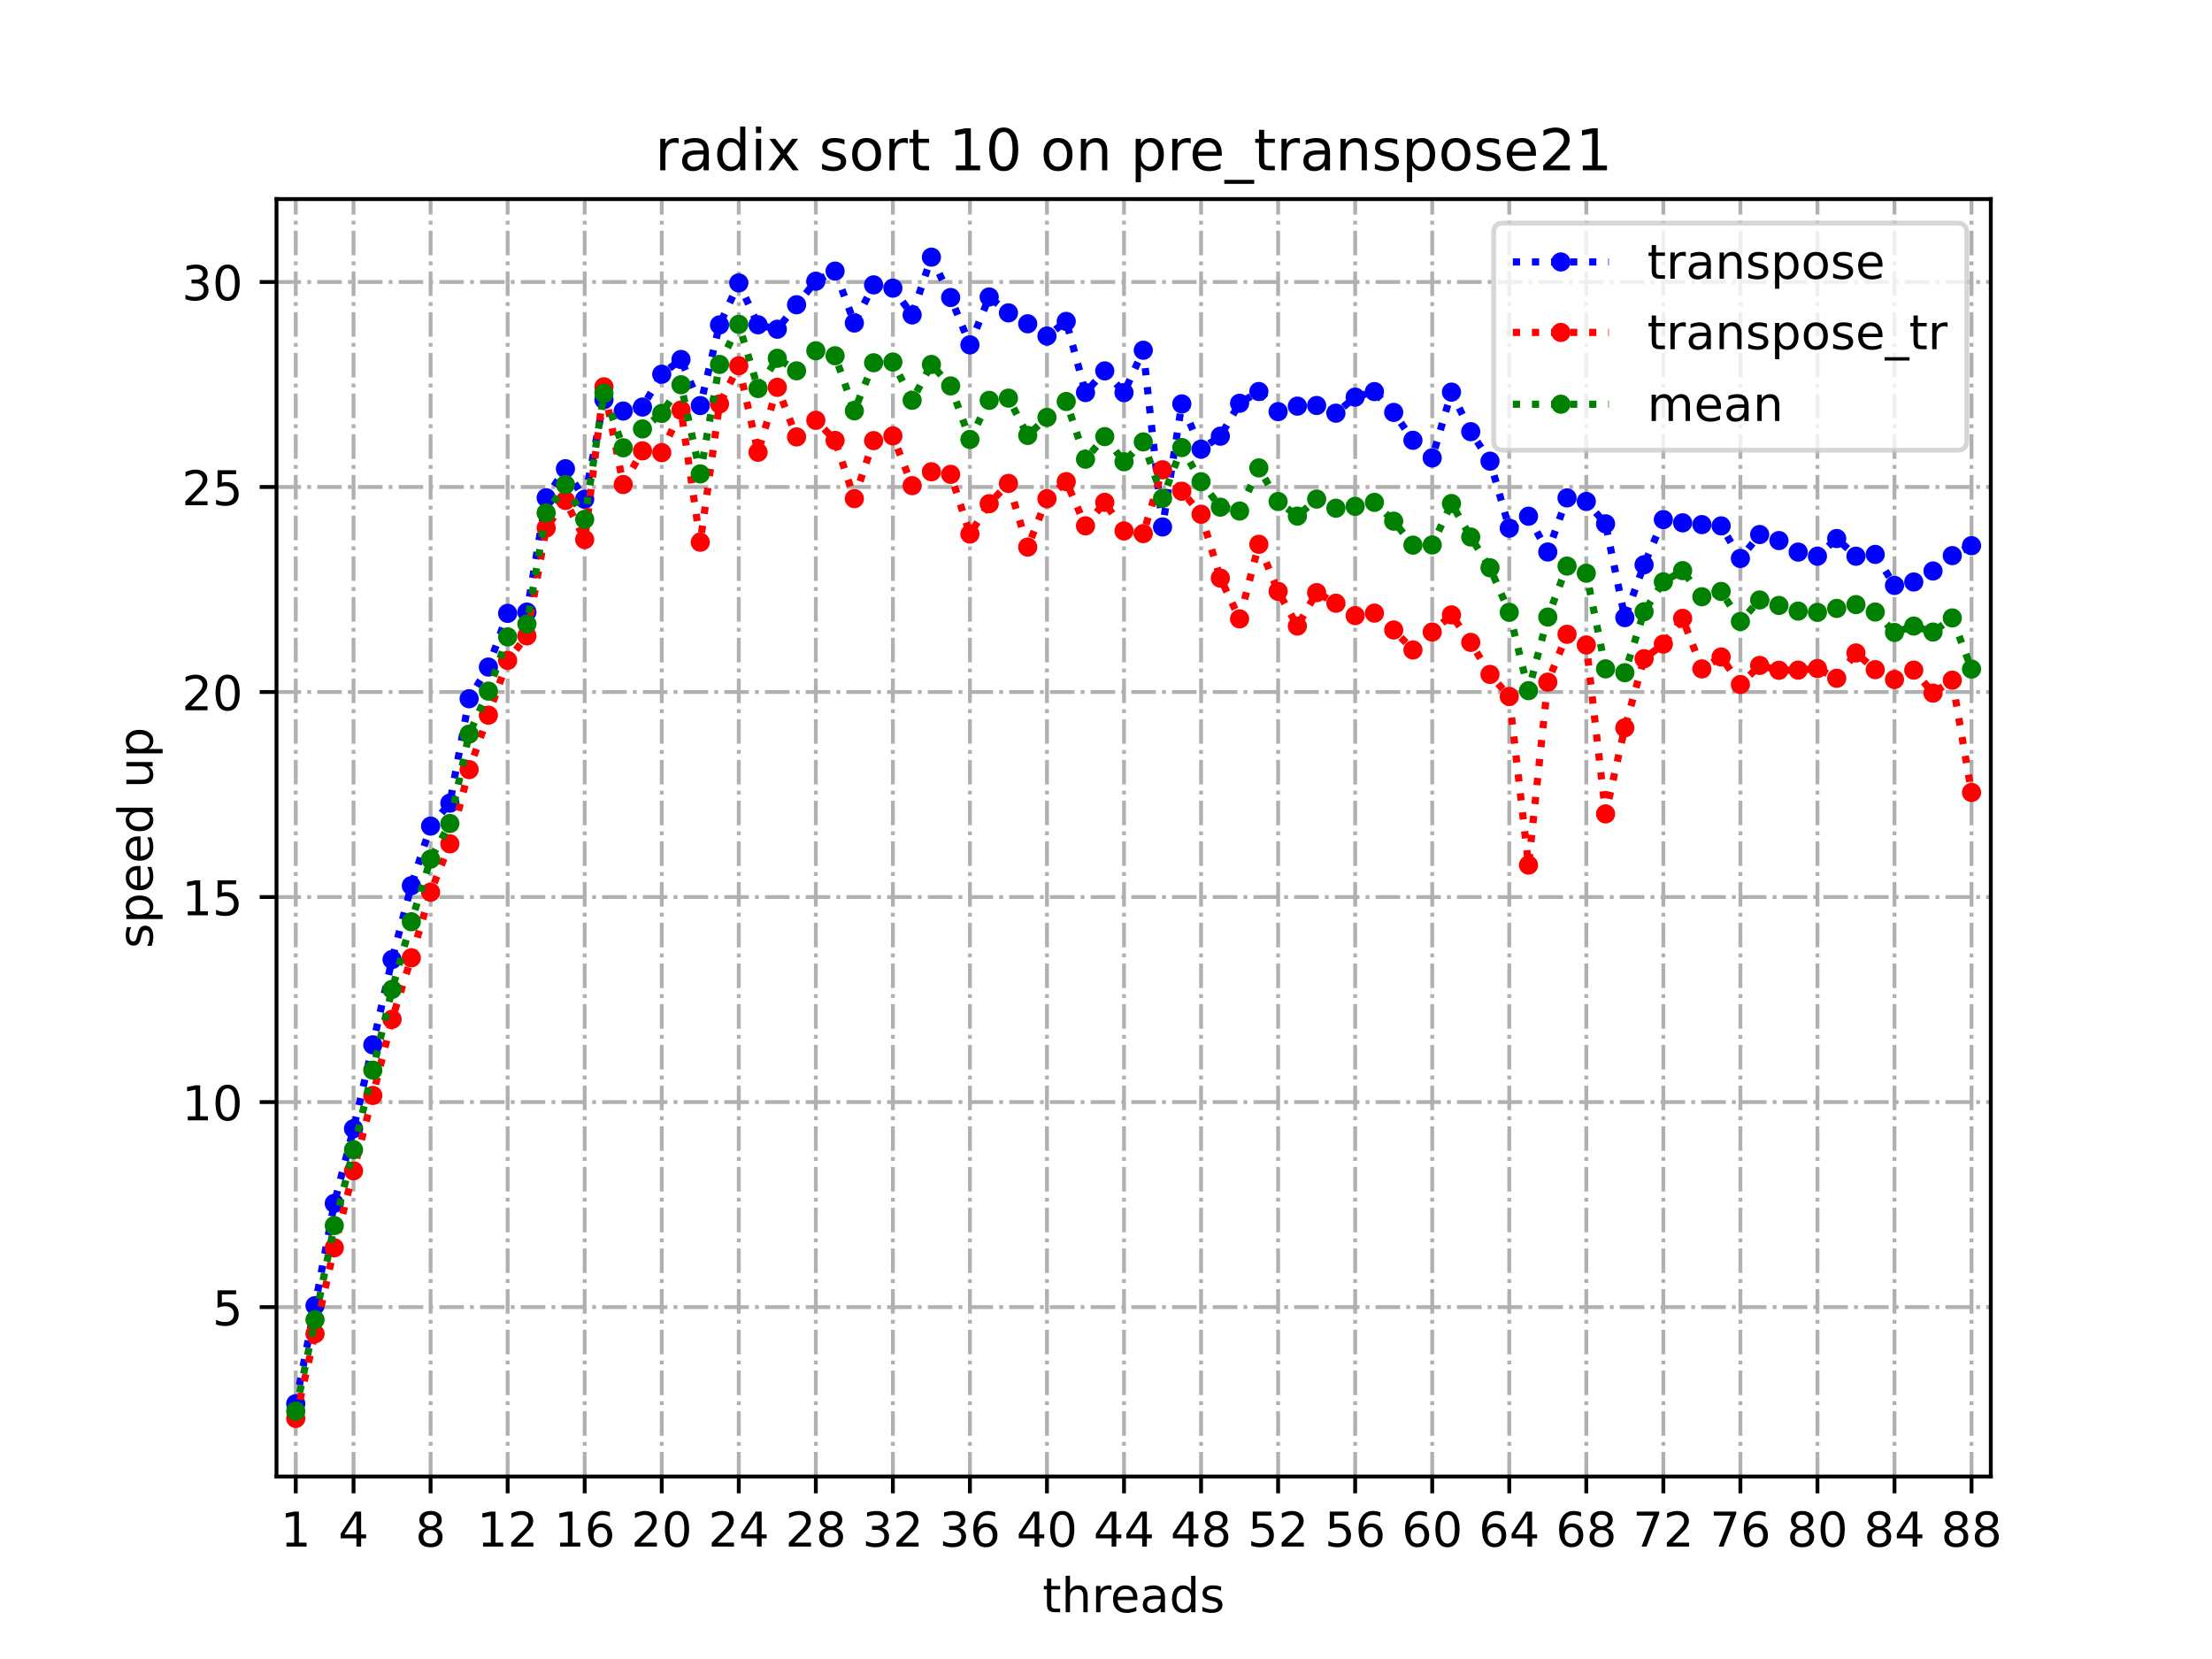 <?xml version="1.0" encoding="utf-8" standalone="no"?>
<!DOCTYPE svg PUBLIC "-//W3C//DTD SVG 1.1//EN"
  "http://www.w3.org/Graphics/SVG/1.1/DTD/svg11.dtd">
<!-- Created with matplotlib (https://matplotlib.org/) -->
<svg height="345.6pt" version="1.1" viewBox="0 0 460.8 345.6" width="460.8pt" xmlns="http://www.w3.org/2000/svg" xmlns:xlink="http://www.w3.org/1999/xlink">
 <defs>
  <style type="text/css">*{stroke-linecap:butt;stroke-linejoin:round;}</style>
 </defs>
 <g id="figure_1">
  <g id="patch_1">
   <path d="M 0 345.6 
L 460.8 345.6 
L 460.8 0 
L 0 0 
z
" style="fill:#ffffff;"/>
  </g>
  <g id="axes_1">
   <g id="patch_2">
    <path d="M 57.6 307.584 
L 414.72 307.584 
L 414.72 41.472 
L 57.6 41.472 
z
" style="fill:#ffffff;"/>
   </g>
   <g id="matplotlib.axis_1">
    <g id="xtick_1">
     <g id="line2d_1">
      <path clip-path="url(#p3049ebf484)" d="M 61.613 307.584 
L 61.613 41.472 
" style="fill:none;stroke:#b0b0b0;stroke-dasharray:5.12,1.28,0.8,1.28;stroke-dashoffset:0;stroke-width:0.8;"/>
     </g>
     <g id="line2d_2">
      <defs>
       <path d="M 0 0 
L 0 3.5 
" id="mbe2079eeec" style="stroke:#000000;stroke-width:0.8;"/>
      </defs>
      <g>
       <use style="stroke:#000000;stroke-width:0.8;" x="61.613" xlink:href="#mbe2079eeec" y="307.584"/>
      </g>
     </g>
     <g id="text_1">
      <!-- 1 -->
      <g transform="translate(58.431 322.182)scale(0.1 -0.1)">
       <defs>
        <path d="M 12.406 8.297 
L 28.516 8.297 
L 28.516 63.922 
L 10.984 60.406 
L 10.984 69.391 
L 28.422 72.906 
L 38.281 72.906 
L 38.281 8.297 
L 54.391 8.297 
L 54.391 0 
L 12.406 0 
z
" id="DejaVuSans-49"/>
       </defs>
       <use xlink:href="#DejaVuSans-49"/>
      </g>
     </g>
    </g>
    <g id="xtick_2">
     <g id="line2d_3">
      <path clip-path="url(#p3049ebf484)" d="M 73.65 307.584 
L 73.65 41.472 
" style="fill:none;stroke:#b0b0b0;stroke-dasharray:5.12,1.28,0.8,1.28;stroke-dashoffset:0;stroke-width:0.8;"/>
     </g>
     <g id="line2d_4">
      <g>
       <use style="stroke:#000000;stroke-width:0.8;" x="73.65" xlink:href="#mbe2079eeec" y="307.584"/>
      </g>
     </g>
     <g id="text_2">
      <!-- 4 -->
      <g transform="translate(70.469 322.182)scale(0.1 -0.1)">
       <defs>
        <path d="M 37.797 64.312 
L 12.891 25.391 
L 37.797 25.391 
z
M 35.203 72.906 
L 47.609 72.906 
L 47.609 25.391 
L 58.016 25.391 
L 58.016 17.188 
L 47.609 17.188 
L 47.609 0 
L 37.797 0 
L 37.797 17.188 
L 4.891 17.188 
L 4.891 26.703 
z
" id="DejaVuSans-52"/>
       </defs>
       <use xlink:href="#DejaVuSans-52"/>
      </g>
     </g>
    </g>
    <g id="xtick_3">
     <g id="line2d_5">
      <path clip-path="url(#p3049ebf484)" d="M 89.701 307.584 
L 89.701 41.472 
" style="fill:none;stroke:#b0b0b0;stroke-dasharray:5.12,1.28,0.8,1.28;stroke-dashoffset:0;stroke-width:0.8;"/>
     </g>
     <g id="line2d_6">
      <g>
       <use style="stroke:#000000;stroke-width:0.8;" x="89.701" xlink:href="#mbe2079eeec" y="307.584"/>
      </g>
     </g>
     <g id="text_3">
      <!-- 8 -->
      <g transform="translate(86.519 322.182)scale(0.1 -0.1)">
       <defs>
        <path d="M 31.781 34.625 
Q 24.75 34.625 20.719 30.859 
Q 16.703 27.094 16.703 20.516 
Q 16.703 13.922 20.719 10.156 
Q 24.75 6.391 31.781 6.391 
Q 38.812 6.391 42.859 10.172 
Q 46.922 13.969 46.922 20.516 
Q 46.922 27.094 42.891 30.859 
Q 38.875 34.625 31.781 34.625 
z
M 21.922 38.812 
Q 15.578 40.375 12.031 44.719 
Q 8.5 49.078 8.5 55.328 
Q 8.5 64.062 14.719 69.141 
Q 20.953 74.219 31.781 74.219 
Q 42.672 74.219 48.875 69.141 
Q 55.078 64.062 55.078 55.328 
Q 55.078 49.078 51.531 44.719 
Q 48 40.375 41.703 38.812 
Q 48.828 37.156 52.797 32.312 
Q 56.781 27.484 56.781 20.516 
Q 56.781 9.906 50.312 4.234 
Q 43.844 -1.422 31.781 -1.422 
Q 19.734 -1.422 13.25 4.234 
Q 6.781 9.906 6.781 20.516 
Q 6.781 27.484 10.781 32.312 
Q 14.797 37.156 21.922 38.812 
z
M 18.312 54.391 
Q 18.312 48.734 21.844 45.562 
Q 25.391 42.391 31.781 42.391 
Q 38.141 42.391 41.719 45.562 
Q 45.312 48.734 45.312 54.391 
Q 45.312 60.062 41.719 63.234 
Q 38.141 66.406 31.781 66.406 
Q 25.391 66.406 21.844 63.234 
Q 18.312 60.062 18.312 54.391 
z
" id="DejaVuSans-56"/>
       </defs>
       <use xlink:href="#DejaVuSans-56"/>
      </g>
     </g>
    </g>
    <g id="xtick_4">
     <g id="line2d_7">
      <path clip-path="url(#p3049ebf484)" d="M 105.751 307.584 
L 105.751 41.472 
" style="fill:none;stroke:#b0b0b0;stroke-dasharray:5.12,1.28,0.8,1.28;stroke-dashoffset:0;stroke-width:0.8;"/>
     </g>
     <g id="line2d_8">
      <g>
       <use style="stroke:#000000;stroke-width:0.8;" x="105.751" xlink:href="#mbe2079eeec" y="307.584"/>
      </g>
     </g>
     <g id="text_4">
      <!-- 12 -->
      <g transform="translate(99.389 322.182)scale(0.1 -0.1)">
       <defs>
        <path d="M 19.188 8.297 
L 53.609 8.297 
L 53.609 0 
L 7.328 0 
L 7.328 8.297 
Q 12.938 14.109 22.625 23.891 
Q 32.328 33.688 34.812 36.531 
Q 39.547 41.844 41.422 45.531 
Q 43.312 49.219 43.312 52.781 
Q 43.312 58.594 39.234 62.25 
Q 35.156 65.922 28.609 65.922 
Q 23.969 65.922 18.812 64.312 
Q 13.672 62.703 7.812 59.422 
L 7.812 69.391 
Q 13.766 71.781 18.938 73 
Q 24.125 74.219 28.422 74.219 
Q 39.75 74.219 46.484 68.547 
Q 53.219 62.891 53.219 53.422 
Q 53.219 48.922 51.531 44.891 
Q 49.859 40.875 45.406 35.406 
Q 44.188 33.984 37.641 27.219 
Q 31.109 20.453 19.188 8.297 
z
" id="DejaVuSans-50"/>
       </defs>
       <use xlink:href="#DejaVuSans-49"/>
       <use x="63.623" xlink:href="#DejaVuSans-50"/>
      </g>
     </g>
    </g>
    <g id="xtick_5">
     <g id="line2d_9">
      <path clip-path="url(#p3049ebf484)" d="M 121.801 307.584 
L 121.801 41.472 
" style="fill:none;stroke:#b0b0b0;stroke-dasharray:5.12,1.28,0.8,1.28;stroke-dashoffset:0;stroke-width:0.8;"/>
     </g>
     <g id="line2d_10">
      <g>
       <use style="stroke:#000000;stroke-width:0.8;" x="121.801" xlink:href="#mbe2079eeec" y="307.584"/>
      </g>
     </g>
     <g id="text_5">
      <!-- 16 -->
      <g transform="translate(115.439 322.182)scale(0.1 -0.1)">
       <defs>
        <path d="M 33.016 40.375 
Q 26.375 40.375 22.484 35.828 
Q 18.609 31.297 18.609 23.391 
Q 18.609 15.531 22.484 10.953 
Q 26.375 6.391 33.016 6.391 
Q 39.656 6.391 43.531 10.953 
Q 47.406 15.531 47.406 23.391 
Q 47.406 31.297 43.531 35.828 
Q 39.656 40.375 33.016 40.375 
z
M 52.594 71.297 
L 52.594 62.312 
Q 48.875 64.062 45.094 64.984 
Q 41.312 65.922 37.594 65.922 
Q 27.828 65.922 22.672 59.328 
Q 17.531 52.734 16.797 39.406 
Q 19.672 43.656 24.016 45.922 
Q 28.375 48.188 33.594 48.188 
Q 44.578 48.188 50.953 41.516 
Q 57.328 34.859 57.328 23.391 
Q 57.328 12.156 50.688 5.359 
Q 44.047 -1.422 33.016 -1.422 
Q 20.359 -1.422 13.672 8.266 
Q 6.984 17.969 6.984 36.375 
Q 6.984 53.656 15.188 63.938 
Q 23.391 74.219 37.203 74.219 
Q 40.922 74.219 44.703 73.484 
Q 48.484 72.75 52.594 71.297 
z
" id="DejaVuSans-54"/>
       </defs>
       <use xlink:href="#DejaVuSans-49"/>
       <use x="63.623" xlink:href="#DejaVuSans-54"/>
      </g>
     </g>
    </g>
    <g id="xtick_6">
     <g id="line2d_11">
      <path clip-path="url(#p3049ebf484)" d="M 137.852 307.584 
L 137.852 41.472 
" style="fill:none;stroke:#b0b0b0;stroke-dasharray:5.12,1.28,0.8,1.28;stroke-dashoffset:0;stroke-width:0.8;"/>
     </g>
     <g id="line2d_12">
      <g>
       <use style="stroke:#000000;stroke-width:0.8;" x="137.852" xlink:href="#mbe2079eeec" y="307.584"/>
      </g>
     </g>
     <g id="text_6">
      <!-- 20 -->
      <g transform="translate(131.489 322.182)scale(0.1 -0.1)">
       <defs>
        <path d="M 31.781 66.406 
Q 24.172 66.406 20.328 58.906 
Q 16.5 51.422 16.5 36.375 
Q 16.5 21.391 20.328 13.891 
Q 24.172 6.391 31.781 6.391 
Q 39.453 6.391 43.281 13.891 
Q 47.125 21.391 47.125 36.375 
Q 47.125 51.422 43.281 58.906 
Q 39.453 66.406 31.781 66.406 
z
M 31.781 74.219 
Q 44.047 74.219 50.516 64.516 
Q 56.984 54.828 56.984 36.375 
Q 56.984 17.969 50.516 8.266 
Q 44.047 -1.422 31.781 -1.422 
Q 19.531 -1.422 13.062 8.266 
Q 6.594 17.969 6.594 36.375 
Q 6.594 54.828 13.062 64.516 
Q 19.531 74.219 31.781 74.219 
z
" id="DejaVuSans-48"/>
       </defs>
       <use xlink:href="#DejaVuSans-50"/>
       <use x="63.623" xlink:href="#DejaVuSans-48"/>
      </g>
     </g>
    </g>
    <g id="xtick_7">
     <g id="line2d_13">
      <path clip-path="url(#p3049ebf484)" d="M 153.902 307.584 
L 153.902 41.472 
" style="fill:none;stroke:#b0b0b0;stroke-dasharray:5.12,1.28,0.8,1.28;stroke-dashoffset:0;stroke-width:0.8;"/>
     </g>
     <g id="line2d_14">
      <g>
       <use style="stroke:#000000;stroke-width:0.8;" x="153.902" xlink:href="#mbe2079eeec" y="307.584"/>
      </g>
     </g>
     <g id="text_7">
      <!-- 24 -->
      <g transform="translate(147.54 322.182)scale(0.1 -0.1)">
       <use xlink:href="#DejaVuSans-50"/>
       <use x="63.623" xlink:href="#DejaVuSans-52"/>
      </g>
     </g>
    </g>
    <g id="xtick_8">
     <g id="line2d_15">
      <path clip-path="url(#p3049ebf484)" d="M 169.952 307.584 
L 169.952 41.472 
" style="fill:none;stroke:#b0b0b0;stroke-dasharray:5.12,1.28,0.8,1.28;stroke-dashoffset:0;stroke-width:0.8;"/>
     </g>
     <g id="line2d_16">
      <g>
       <use style="stroke:#000000;stroke-width:0.8;" x="169.952" xlink:href="#mbe2079eeec" y="307.584"/>
      </g>
     </g>
     <g id="text_8">
      <!-- 28 -->
      <g transform="translate(163.59 322.182)scale(0.1 -0.1)">
       <use xlink:href="#DejaVuSans-50"/>
       <use x="63.623" xlink:href="#DejaVuSans-56"/>
      </g>
     </g>
    </g>
    <g id="xtick_9">
     <g id="line2d_17">
      <path clip-path="url(#p3049ebf484)" d="M 186.003 307.584 
L 186.003 41.472 
" style="fill:none;stroke:#b0b0b0;stroke-dasharray:5.12,1.28,0.8,1.28;stroke-dashoffset:0;stroke-width:0.8;"/>
     </g>
     <g id="line2d_18">
      <g>
       <use style="stroke:#000000;stroke-width:0.8;" x="186.003" xlink:href="#mbe2079eeec" y="307.584"/>
      </g>
     </g>
     <g id="text_9">
      <!-- 32 -->
      <g transform="translate(179.64 322.182)scale(0.1 -0.1)">
       <defs>
        <path d="M 40.578 39.312 
Q 47.656 37.797 51.625 33 
Q 55.609 28.219 55.609 21.188 
Q 55.609 10.406 48.188 4.484 
Q 40.766 -1.422 27.094 -1.422 
Q 22.516 -1.422 17.656 -0.516 
Q 12.797 0.391 7.625 2.203 
L 7.625 11.719 
Q 11.719 9.328 16.594 8.109 
Q 21.484 6.891 26.812 6.891 
Q 36.078 6.891 40.938 10.547 
Q 45.797 14.203 45.797 21.188 
Q 45.797 27.641 41.281 31.266 
Q 36.766 34.906 28.719 34.906 
L 20.219 34.906 
L 20.219 43.016 
L 29.109 43.016 
Q 36.375 43.016 40.234 45.922 
Q 44.094 48.828 44.094 54.297 
Q 44.094 59.906 40.109 62.906 
Q 36.141 65.922 28.719 65.922 
Q 24.656 65.922 20.016 65.031 
Q 15.375 64.156 9.812 62.312 
L 9.812 71.094 
Q 15.438 72.656 20.344 73.438 
Q 25.25 74.219 29.594 74.219 
Q 40.828 74.219 47.359 69.109 
Q 53.906 64.016 53.906 55.328 
Q 53.906 49.266 50.438 45.094 
Q 46.969 40.922 40.578 39.312 
z
" id="DejaVuSans-51"/>
       </defs>
       <use xlink:href="#DejaVuSans-51"/>
       <use x="63.623" xlink:href="#DejaVuSans-50"/>
      </g>
     </g>
    </g>
    <g id="xtick_10">
     <g id="line2d_19">
      <path clip-path="url(#p3049ebf484)" d="M 202.053 307.584 
L 202.053 41.472 
" style="fill:none;stroke:#b0b0b0;stroke-dasharray:5.12,1.28,0.8,1.28;stroke-dashoffset:0;stroke-width:0.8;"/>
     </g>
     <g id="line2d_20">
      <g>
       <use style="stroke:#000000;stroke-width:0.8;" x="202.053" xlink:href="#mbe2079eeec" y="307.584"/>
      </g>
     </g>
     <g id="text_10">
      <!-- 36 -->
      <g transform="translate(195.691 322.182)scale(0.1 -0.1)">
       <use xlink:href="#DejaVuSans-51"/>
       <use x="63.623" xlink:href="#DejaVuSans-54"/>
      </g>
     </g>
    </g>
    <g id="xtick_11">
     <g id="line2d_21">
      <path clip-path="url(#p3049ebf484)" d="M 218.103 307.584 
L 218.103 41.472 
" style="fill:none;stroke:#b0b0b0;stroke-dasharray:5.12,1.28,0.8,1.28;stroke-dashoffset:0;stroke-width:0.8;"/>
     </g>
     <g id="line2d_22">
      <g>
       <use style="stroke:#000000;stroke-width:0.8;" x="218.103" xlink:href="#mbe2079eeec" y="307.584"/>
      </g>
     </g>
     <g id="text_11">
      <!-- 40 -->
      <g transform="translate(211.741 322.182)scale(0.1 -0.1)">
       <use xlink:href="#DejaVuSans-52"/>
       <use x="63.623" xlink:href="#DejaVuSans-48"/>
      </g>
     </g>
    </g>
    <g id="xtick_12">
     <g id="line2d_23">
      <path clip-path="url(#p3049ebf484)" d="M 234.154 307.584 
L 234.154 41.472 
" style="fill:none;stroke:#b0b0b0;stroke-dasharray:5.12,1.28,0.8,1.28;stroke-dashoffset:0;stroke-width:0.8;"/>
     </g>
     <g id="line2d_24">
      <g>
       <use style="stroke:#000000;stroke-width:0.8;" x="234.154" xlink:href="#mbe2079eeec" y="307.584"/>
      </g>
     </g>
     <g id="text_12">
      <!-- 44 -->
      <g transform="translate(227.791 322.182)scale(0.1 -0.1)">
       <use xlink:href="#DejaVuSans-52"/>
       <use x="63.623" xlink:href="#DejaVuSans-52"/>
      </g>
     </g>
    </g>
    <g id="xtick_13">
     <g id="line2d_25">
      <path clip-path="url(#p3049ebf484)" d="M 250.204 307.584 
L 250.204 41.472 
" style="fill:none;stroke:#b0b0b0;stroke-dasharray:5.12,1.28,0.8,1.28;stroke-dashoffset:0;stroke-width:0.8;"/>
     </g>
     <g id="line2d_26">
      <g>
       <use style="stroke:#000000;stroke-width:0.8;" x="250.204" xlink:href="#mbe2079eeec" y="307.584"/>
      </g>
     </g>
     <g id="text_13">
      <!-- 48 -->
      <g transform="translate(243.842 322.182)scale(0.1 -0.1)">
       <use xlink:href="#DejaVuSans-52"/>
       <use x="63.623" xlink:href="#DejaVuSans-56"/>
      </g>
     </g>
    </g>
    <g id="xtick_14">
     <g id="line2d_27">
      <path clip-path="url(#p3049ebf484)" d="M 266.254 307.584 
L 266.254 41.472 
" style="fill:none;stroke:#b0b0b0;stroke-dasharray:5.12,1.28,0.8,1.28;stroke-dashoffset:0;stroke-width:0.8;"/>
     </g>
     <g id="line2d_28">
      <g>
       <use style="stroke:#000000;stroke-width:0.8;" x="266.254" xlink:href="#mbe2079eeec" y="307.584"/>
      </g>
     </g>
     <g id="text_14">
      <!-- 52 -->
      <g transform="translate(259.892 322.182)scale(0.1 -0.1)">
       <defs>
        <path d="M 10.797 72.906 
L 49.516 72.906 
L 49.516 64.594 
L 19.828 64.594 
L 19.828 46.734 
Q 21.969 47.469 24.109 47.828 
Q 26.266 48.188 28.422 48.188 
Q 40.625 48.188 47.75 41.5 
Q 54.891 34.812 54.891 23.391 
Q 54.891 11.625 47.562 5.094 
Q 40.234 -1.422 26.906 -1.422 
Q 22.312 -1.422 17.547 -0.641 
Q 12.797 0.141 7.719 1.703 
L 7.719 11.625 
Q 12.109 9.234 16.797 8.062 
Q 21.484 6.891 26.703 6.891 
Q 35.156 6.891 40.078 11.328 
Q 45.016 15.766 45.016 23.391 
Q 45.016 31 40.078 35.438 
Q 35.156 39.891 26.703 39.891 
Q 22.75 39.891 18.812 39.016 
Q 14.891 38.141 10.797 36.281 
z
" id="DejaVuSans-53"/>
       </defs>
       <use xlink:href="#DejaVuSans-53"/>
       <use x="63.623" xlink:href="#DejaVuSans-50"/>
      </g>
     </g>
    </g>
    <g id="xtick_15">
     <g id="line2d_29">
      <path clip-path="url(#p3049ebf484)" d="M 282.305 307.584 
L 282.305 41.472 
" style="fill:none;stroke:#b0b0b0;stroke-dasharray:5.12,1.28,0.8,1.28;stroke-dashoffset:0;stroke-width:0.8;"/>
     </g>
     <g id="line2d_30">
      <g>
       <use style="stroke:#000000;stroke-width:0.8;" x="282.305" xlink:href="#mbe2079eeec" y="307.584"/>
      </g>
     </g>
     <g id="text_15">
      <!-- 56 -->
      <g transform="translate(275.942 322.182)scale(0.1 -0.1)">
       <use xlink:href="#DejaVuSans-53"/>
       <use x="63.623" xlink:href="#DejaVuSans-54"/>
      </g>
     </g>
    </g>
    <g id="xtick_16">
     <g id="line2d_31">
      <path clip-path="url(#p3049ebf484)" d="M 298.355 307.584 
L 298.355 41.472 
" style="fill:none;stroke:#b0b0b0;stroke-dasharray:5.12,1.28,0.8,1.28;stroke-dashoffset:0;stroke-width:0.8;"/>
     </g>
     <g id="line2d_32">
      <g>
       <use style="stroke:#000000;stroke-width:0.8;" x="298.355" xlink:href="#mbe2079eeec" y="307.584"/>
      </g>
     </g>
     <g id="text_16">
      <!-- 60 -->
      <g transform="translate(291.993 322.182)scale(0.1 -0.1)">
       <use xlink:href="#DejaVuSans-54"/>
       <use x="63.623" xlink:href="#DejaVuSans-48"/>
      </g>
     </g>
    </g>
    <g id="xtick_17">
     <g id="line2d_33">
      <path clip-path="url(#p3049ebf484)" d="M 314.405 307.584 
L 314.405 41.472 
" style="fill:none;stroke:#b0b0b0;stroke-dasharray:5.12,1.28,0.8,1.28;stroke-dashoffset:0;stroke-width:0.8;"/>
     </g>
     <g id="line2d_34">
      <g>
       <use style="stroke:#000000;stroke-width:0.8;" x="314.405" xlink:href="#mbe2079eeec" y="307.584"/>
      </g>
     </g>
     <g id="text_17">
      <!-- 64 -->
      <g transform="translate(308.043 322.182)scale(0.1 -0.1)">
       <use xlink:href="#DejaVuSans-54"/>
       <use x="63.623" xlink:href="#DejaVuSans-52"/>
      </g>
     </g>
    </g>
    <g id="xtick_18">
     <g id="line2d_35">
      <path clip-path="url(#p3049ebf484)" d="M 330.456 307.584 
L 330.456 41.472 
" style="fill:none;stroke:#b0b0b0;stroke-dasharray:5.12,1.28,0.8,1.28;stroke-dashoffset:0;stroke-width:0.8;"/>
     </g>
     <g id="line2d_36">
      <g>
       <use style="stroke:#000000;stroke-width:0.8;" x="330.456" xlink:href="#mbe2079eeec" y="307.584"/>
      </g>
     </g>
     <g id="text_18">
      <!-- 68 -->
      <g transform="translate(324.093 322.182)scale(0.1 -0.1)">
       <use xlink:href="#DejaVuSans-54"/>
       <use x="63.623" xlink:href="#DejaVuSans-56"/>
      </g>
     </g>
    </g>
    <g id="xtick_19">
     <g id="line2d_37">
      <path clip-path="url(#p3049ebf484)" d="M 346.506 307.584 
L 346.506 41.472 
" style="fill:none;stroke:#b0b0b0;stroke-dasharray:5.12,1.28,0.8,1.28;stroke-dashoffset:0;stroke-width:0.8;"/>
     </g>
     <g id="line2d_38">
      <g>
       <use style="stroke:#000000;stroke-width:0.8;" x="346.506" xlink:href="#mbe2079eeec" y="307.584"/>
      </g>
     </g>
     <g id="text_19">
      <!-- 72 -->
      <g transform="translate(340.144 322.182)scale(0.1 -0.1)">
       <defs>
        <path d="M 8.203 72.906 
L 55.078 72.906 
L 55.078 68.703 
L 28.609 0 
L 18.312 0 
L 43.219 64.594 
L 8.203 64.594 
z
" id="DejaVuSans-55"/>
       </defs>
       <use xlink:href="#DejaVuSans-55"/>
       <use x="63.623" xlink:href="#DejaVuSans-50"/>
      </g>
     </g>
    </g>
    <g id="xtick_20">
     <g id="line2d_39">
      <path clip-path="url(#p3049ebf484)" d="M 362.556 307.584 
L 362.556 41.472 
" style="fill:none;stroke:#b0b0b0;stroke-dasharray:5.12,1.28,0.8,1.28;stroke-dashoffset:0;stroke-width:0.8;"/>
     </g>
     <g id="line2d_40">
      <g>
       <use style="stroke:#000000;stroke-width:0.8;" x="362.556" xlink:href="#mbe2079eeec" y="307.584"/>
      </g>
     </g>
     <g id="text_20">
      <!-- 76 -->
      <g transform="translate(356.194 322.182)scale(0.1 -0.1)">
       <use xlink:href="#DejaVuSans-55"/>
       <use x="63.623" xlink:href="#DejaVuSans-54"/>
      </g>
     </g>
    </g>
    <g id="xtick_21">
     <g id="line2d_41">
      <path clip-path="url(#p3049ebf484)" d="M 378.607 307.584 
L 378.607 41.472 
" style="fill:none;stroke:#b0b0b0;stroke-dasharray:5.12,1.28,0.8,1.28;stroke-dashoffset:0;stroke-width:0.8;"/>
     </g>
     <g id="line2d_42">
      <g>
       <use style="stroke:#000000;stroke-width:0.8;" x="378.607" xlink:href="#mbe2079eeec" y="307.584"/>
      </g>
     </g>
     <g id="text_21">
      <!-- 80 -->
      <g transform="translate(372.244 322.182)scale(0.1 -0.1)">
       <use xlink:href="#DejaVuSans-56"/>
       <use x="63.623" xlink:href="#DejaVuSans-48"/>
      </g>
     </g>
    </g>
    <g id="xtick_22">
     <g id="line2d_43">
      <path clip-path="url(#p3049ebf484)" d="M 394.657 307.584 
L 394.657 41.472 
" style="fill:none;stroke:#b0b0b0;stroke-dasharray:5.12,1.28,0.8,1.28;stroke-dashoffset:0;stroke-width:0.8;"/>
     </g>
     <g id="line2d_44">
      <g>
       <use style="stroke:#000000;stroke-width:0.8;" x="394.657" xlink:href="#mbe2079eeec" y="307.584"/>
      </g>
     </g>
     <g id="text_22">
      <!-- 84 -->
      <g transform="translate(388.295 322.182)scale(0.1 -0.1)">
       <use xlink:href="#DejaVuSans-56"/>
       <use x="63.623" xlink:href="#DejaVuSans-52"/>
      </g>
     </g>
    </g>
    <g id="xtick_23">
     <g id="line2d_45">
      <path clip-path="url(#p3049ebf484)" d="M 410.707 307.584 
L 410.707 41.472 
" style="fill:none;stroke:#b0b0b0;stroke-dasharray:5.12,1.28,0.8,1.28;stroke-dashoffset:0;stroke-width:0.8;"/>
     </g>
     <g id="line2d_46">
      <g>
       <use style="stroke:#000000;stroke-width:0.8;" x="410.707" xlink:href="#mbe2079eeec" y="307.584"/>
      </g>
     </g>
     <g id="text_23">
      <!-- 88 -->
      <g transform="translate(404.345 322.182)scale(0.1 -0.1)">
       <use xlink:href="#DejaVuSans-56"/>
       <use x="63.623" xlink:href="#DejaVuSans-56"/>
      </g>
     </g>
    </g>
    <g id="text_24">
     <!-- threads -->
     <g transform="translate(217.169 335.861)scale(0.1 -0.1)">
      <defs>
       <path d="M 18.312 70.219 
L 18.312 54.688 
L 36.812 54.688 
L 36.812 47.703 
L 18.312 47.703 
L 18.312 18.016 
Q 18.312 11.328 20.141 9.422 
Q 21.969 7.516 27.594 7.516 
L 36.812 7.516 
L 36.812 0 
L 27.594 0 
Q 17.188 0 13.234 3.875 
Q 9.281 7.766 9.281 18.016 
L 9.281 47.703 
L 2.688 47.703 
L 2.688 54.688 
L 9.281 54.688 
L 9.281 70.219 
z
" id="DejaVuSans-116"/>
       <path d="M 54.891 33.016 
L 54.891 0 
L 45.906 0 
L 45.906 32.719 
Q 45.906 40.484 42.875 44.328 
Q 39.844 48.188 33.797 48.188 
Q 26.516 48.188 22.312 43.547 
Q 18.109 38.922 18.109 30.906 
L 18.109 0 
L 9.078 0 
L 9.078 75.984 
L 18.109 75.984 
L 18.109 46.188 
Q 21.344 51.125 25.703 53.562 
Q 30.078 56 35.797 56 
Q 45.219 56 50.047 50.172 
Q 54.891 44.344 54.891 33.016 
z
" id="DejaVuSans-104"/>
       <path d="M 41.109 46.297 
Q 39.594 47.172 37.812 47.578 
Q 36.031 48 33.891 48 
Q 26.266 48 22.188 43.047 
Q 18.109 38.094 18.109 28.812 
L 18.109 0 
L 9.078 0 
L 9.078 54.688 
L 18.109 54.688 
L 18.109 46.188 
Q 20.953 51.172 25.484 53.578 
Q 30.031 56 36.531 56 
Q 37.453 56 38.578 55.875 
Q 39.703 55.766 41.062 55.516 
z
" id="DejaVuSans-114"/>
       <path d="M 56.203 29.594 
L 56.203 25.203 
L 14.891 25.203 
Q 15.484 15.922 20.484 11.062 
Q 25.484 6.203 34.422 6.203 
Q 39.594 6.203 44.453 7.469 
Q 49.312 8.734 54.109 11.281 
L 54.109 2.781 
Q 49.266 0.734 44.188 -0.344 
Q 39.109 -1.422 33.891 -1.422 
Q 20.797 -1.422 13.156 6.188 
Q 5.516 13.812 5.516 26.812 
Q 5.516 40.234 12.766 48.109 
Q 20.016 56 32.328 56 
Q 43.359 56 49.781 48.891 
Q 56.203 41.797 56.203 29.594 
z
M 47.219 32.234 
Q 47.125 39.594 43.094 43.984 
Q 39.062 48.391 32.422 48.391 
Q 24.906 48.391 20.391 44.141 
Q 15.875 39.891 15.188 32.172 
z
" id="DejaVuSans-101"/>
       <path d="M 34.281 27.484 
Q 23.391 27.484 19.188 25 
Q 14.984 22.516 14.984 16.5 
Q 14.984 11.719 18.141 8.906 
Q 21.297 6.109 26.703 6.109 
Q 34.188 6.109 38.703 11.406 
Q 43.219 16.703 43.219 25.484 
L 43.219 27.484 
z
M 52.203 31.203 
L 52.203 0 
L 43.219 0 
L 43.219 8.297 
Q 40.141 3.328 35.547 0.953 
Q 30.953 -1.422 24.312 -1.422 
Q 15.922 -1.422 10.953 3.297 
Q 6 8.016 6 15.922 
Q 6 25.141 12.172 29.828 
Q 18.359 34.516 30.609 34.516 
L 43.219 34.516 
L 43.219 35.406 
Q 43.219 41.609 39.141 45 
Q 35.062 48.391 27.688 48.391 
Q 23 48.391 18.547 47.266 
Q 14.109 46.141 10.016 43.891 
L 10.016 52.203 
Q 14.938 54.109 19.578 55.047 
Q 24.219 56 28.609 56 
Q 40.484 56 46.344 49.844 
Q 52.203 43.703 52.203 31.203 
z
" id="DejaVuSans-97"/>
       <path d="M 45.406 46.391 
L 45.406 75.984 
L 54.391 75.984 
L 54.391 0 
L 45.406 0 
L 45.406 8.203 
Q 42.578 3.328 38.25 0.953 
Q 33.938 -1.422 27.875 -1.422 
Q 17.969 -1.422 11.734 6.484 
Q 5.516 14.406 5.516 27.297 
Q 5.516 40.188 11.734 48.094 
Q 17.969 56 27.875 56 
Q 33.938 56 38.25 53.625 
Q 42.578 51.266 45.406 46.391 
z
M 14.797 27.297 
Q 14.797 17.391 18.875 11.75 
Q 22.953 6.109 30.078 6.109 
Q 37.203 6.109 41.297 11.75 
Q 45.406 17.391 45.406 27.297 
Q 45.406 37.203 41.297 42.844 
Q 37.203 48.484 30.078 48.484 
Q 22.953 48.484 18.875 42.844 
Q 14.797 37.203 14.797 27.297 
z
" id="DejaVuSans-100"/>
       <path d="M 44.281 53.078 
L 44.281 44.578 
Q 40.484 46.531 36.375 47.5 
Q 32.281 48.484 27.875 48.484 
Q 21.188 48.484 17.844 46.438 
Q 14.5 44.391 14.5 40.281 
Q 14.5 37.156 16.891 35.375 
Q 19.281 33.594 26.516 31.984 
L 29.594 31.297 
Q 39.156 29.25 43.188 25.516 
Q 47.219 21.781 47.219 15.094 
Q 47.219 7.469 41.188 3.016 
Q 35.156 -1.422 24.609 -1.422 
Q 20.219 -1.422 15.453 -0.562 
Q 10.688 0.297 5.422 2 
L 5.422 11.281 
Q 10.406 8.688 15.234 7.391 
Q 20.062 6.109 24.812 6.109 
Q 31.156 6.109 34.562 8.281 
Q 37.984 10.453 37.984 14.406 
Q 37.984 18.062 35.516 20.016 
Q 33.062 21.969 24.703 23.781 
L 21.578 24.516 
Q 13.234 26.266 9.516 29.906 
Q 5.812 33.547 5.812 39.891 
Q 5.812 47.609 11.281 51.797 
Q 16.75 56 26.812 56 
Q 31.781 56 36.172 55.266 
Q 40.578 54.547 44.281 53.078 
z
" id="DejaVuSans-115"/>
      </defs>
      <use xlink:href="#DejaVuSans-116"/>
      <use x="39.209" xlink:href="#DejaVuSans-104"/>
      <use x="102.588" xlink:href="#DejaVuSans-114"/>
      <use x="141.451" xlink:href="#DejaVuSans-101"/>
      <use x="202.975" xlink:href="#DejaVuSans-97"/>
      <use x="264.254" xlink:href="#DejaVuSans-100"/>
      <use x="327.73" xlink:href="#DejaVuSans-115"/>
     </g>
    </g>
   </g>
   <g id="matplotlib.axis_2">
    <g id="ytick_1">
     <g id="line2d_47">
      <path clip-path="url(#p3049ebf484)" d="M 57.6 272.295 
L 414.72 272.295 
" style="fill:none;stroke:#b0b0b0;stroke-dasharray:5.12,1.28,0.8,1.28;stroke-dashoffset:0;stroke-width:0.8;"/>
     </g>
     <g id="line2d_48">
      <defs>
       <path d="M 0 0 
L -3.5 0 
" id="m90d9cc3902" style="stroke:#000000;stroke-width:0.8;"/>
      </defs>
      <g>
       <use style="stroke:#000000;stroke-width:0.8;" x="57.6" xlink:href="#m90d9cc3902" y="272.295"/>
      </g>
     </g>
     <g id="text_25">
      <!-- 5 -->
      <g transform="translate(44.237 276.095)scale(0.1 -0.1)">
       <use xlink:href="#DejaVuSans-53"/>
      </g>
     </g>
    </g>
    <g id="ytick_2">
     <g id="line2d_49">
      <path clip-path="url(#p3049ebf484)" d="M 57.6 229.584 
L 414.72 229.584 
" style="fill:none;stroke:#b0b0b0;stroke-dasharray:5.12,1.28,0.8,1.28;stroke-dashoffset:0;stroke-width:0.8;"/>
     </g>
     <g id="line2d_50">
      <g>
       <use style="stroke:#000000;stroke-width:0.8;" x="57.6" xlink:href="#m90d9cc3902" y="229.584"/>
      </g>
     </g>
     <g id="text_26">
      <!-- 10 -->
      <g transform="translate(37.875 233.383)scale(0.1 -0.1)">
       <use xlink:href="#DejaVuSans-49"/>
       <use x="63.623" xlink:href="#DejaVuSans-48"/>
      </g>
     </g>
    </g>
    <g id="ytick_3">
     <g id="line2d_51">
      <path clip-path="url(#p3049ebf484)" d="M 57.6 186.872 
L 414.72 186.872 
" style="fill:none;stroke:#b0b0b0;stroke-dasharray:5.12,1.28,0.8,1.28;stroke-dashoffset:0;stroke-width:0.8;"/>
     </g>
     <g id="line2d_52">
      <g>
       <use style="stroke:#000000;stroke-width:0.8;" x="57.6" xlink:href="#m90d9cc3902" y="186.872"/>
      </g>
     </g>
     <g id="text_27">
      <!-- 15 -->
      <g transform="translate(37.875 190.672)scale(0.1 -0.1)">
       <use xlink:href="#DejaVuSans-49"/>
       <use x="63.623" xlink:href="#DejaVuSans-53"/>
      </g>
     </g>
    </g>
    <g id="ytick_4">
     <g id="line2d_53">
      <path clip-path="url(#p3049ebf484)" d="M 57.6 144.161 
L 414.72 144.161 
" style="fill:none;stroke:#b0b0b0;stroke-dasharray:5.12,1.28,0.8,1.28;stroke-dashoffset:0;stroke-width:0.8;"/>
     </g>
     <g id="line2d_54">
      <g>
       <use style="stroke:#000000;stroke-width:0.8;" x="57.6" xlink:href="#m90d9cc3902" y="144.161"/>
      </g>
     </g>
     <g id="text_28">
      <!-- 20 -->
      <g transform="translate(37.875 147.96)scale(0.1 -0.1)">
       <use xlink:href="#DejaVuSans-50"/>
       <use x="63.623" xlink:href="#DejaVuSans-48"/>
      </g>
     </g>
    </g>
    <g id="ytick_5">
     <g id="line2d_55">
      <path clip-path="url(#p3049ebf484)" d="M 57.6 101.45 
L 414.72 101.45 
" style="fill:none;stroke:#b0b0b0;stroke-dasharray:5.12,1.28,0.8,1.28;stroke-dashoffset:0;stroke-width:0.8;"/>
     </g>
     <g id="line2d_56">
      <g>
       <use style="stroke:#000000;stroke-width:0.8;" x="57.6" xlink:href="#m90d9cc3902" y="101.45"/>
      </g>
     </g>
     <g id="text_29">
      <!-- 25 -->
      <g transform="translate(37.875 105.249)scale(0.1 -0.1)">
       <use xlink:href="#DejaVuSans-50"/>
       <use x="63.623" xlink:href="#DejaVuSans-53"/>
      </g>
     </g>
    </g>
    <g id="ytick_6">
     <g id="line2d_57">
      <path clip-path="url(#p3049ebf484)" d="M 57.6 58.738 
L 414.72 58.738 
" style="fill:none;stroke:#b0b0b0;stroke-dasharray:5.12,1.28,0.8,1.28;stroke-dashoffset:0;stroke-width:0.8;"/>
     </g>
     <g id="line2d_58">
      <g>
       <use style="stroke:#000000;stroke-width:0.8;" x="57.6" xlink:href="#m90d9cc3902" y="58.738"/>
      </g>
     </g>
     <g id="text_30">
      <!-- 30 -->
      <g transform="translate(37.875 62.537)scale(0.1 -0.1)">
       <use xlink:href="#DejaVuSans-51"/>
       <use x="63.623" xlink:href="#DejaVuSans-48"/>
      </g>
     </g>
    </g>
    <g id="text_31">
     <!-- speed up -->
     <g transform="translate(31.795 197.566)rotate(-90)scale(0.1 -0.1)">
      <defs>
       <path d="M 18.109 8.203 
L 18.109 -20.797 
L 9.078 -20.797 
L 9.078 54.688 
L 18.109 54.688 
L 18.109 46.391 
Q 20.953 51.266 25.266 53.625 
Q 29.594 56 35.594 56 
Q 45.562 56 51.781 48.094 
Q 58.016 40.188 58.016 27.297 
Q 58.016 14.406 51.781 6.484 
Q 45.562 -1.422 35.594 -1.422 
Q 29.594 -1.422 25.266 0.953 
Q 20.953 3.328 18.109 8.203 
z
M 48.688 27.297 
Q 48.688 37.203 44.609 42.844 
Q 40.531 48.484 33.406 48.484 
Q 26.266 48.484 22.188 42.844 
Q 18.109 37.203 18.109 27.297 
Q 18.109 17.391 22.188 11.75 
Q 26.266 6.109 33.406 6.109 
Q 40.531 6.109 44.609 11.75 
Q 48.688 17.391 48.688 27.297 
z
" id="DejaVuSans-112"/>
       <path id="DejaVuSans-32"/>
       <path d="M 8.5 21.578 
L 8.5 54.688 
L 17.484 54.688 
L 17.484 21.922 
Q 17.484 14.156 20.5 10.266 
Q 23.531 6.391 29.594 6.391 
Q 36.859 6.391 41.078 11.031 
Q 45.312 15.672 45.312 23.688 
L 45.312 54.688 
L 54.297 54.688 
L 54.297 0 
L 45.312 0 
L 45.312 8.406 
Q 42.047 3.422 37.719 1 
Q 33.406 -1.422 27.688 -1.422 
Q 18.266 -1.422 13.375 4.438 
Q 8.5 10.297 8.5 21.578 
z
M 31.109 56 
z
" id="DejaVuSans-117"/>
      </defs>
      <use xlink:href="#DejaVuSans-115"/>
      <use x="52.1" xlink:href="#DejaVuSans-112"/>
      <use x="115.576" xlink:href="#DejaVuSans-101"/>
      <use x="177.1" xlink:href="#DejaVuSans-101"/>
      <use x="238.623" xlink:href="#DejaVuSans-100"/>
      <use x="302.1" xlink:href="#DejaVuSans-32"/>
      <use x="333.887" xlink:href="#DejaVuSans-117"/>
      <use x="397.266" xlink:href="#DejaVuSans-112"/>
     </g>
    </g>
   </g>
   <g id="line2d_59">
    <path clip-path="url(#p3049ebf484)" d="M 61.613 292.423 
L 65.625 271.995 
L 69.638 250.684 
L 73.65 235.124 
L 77.663 217.663 
L 81.676 199.889 
L 85.688 184.502 
L 89.701 172.092 
L 93.713 167.312 
L 97.726 145.561 
L 101.738 138.961 
L 105.751 127.775 
L 109.764 127.508 
L 113.776 103.688 
L 117.789 97.647 
L 121.801 104.005 
L 125.814 83.266 
L 129.827 85.628 
L 133.839 84.797 
L 137.852 77.958 
L 141.864 74.881 
L 145.877 84.49 
L 149.889 67.688 
L 153.902 58.937 
L 157.915 67.662 
L 161.927 68.586 
L 165.94 63.486 
L 169.952 58.584 
L 173.965 56.476 
L 177.978 67.288 
L 181.99 59.348 
L 186.003 60.027 
L 190.015 65.602 
L 194.028 53.568 
L 198.04 61.975 
L 202.053 71.845 
L 206.066 61.864 
L 210.078 65.177 
L 214.091 67.45 
L 218.103 70.005 
L 222.116 66.955 
L 226.129 81.781 
L 230.141 77.266 
L 234.154 81.788 
L 238.166 72.964 
L 242.179 109.774 
L 246.191 84.14 
L 250.204 93.574 
L 254.217 90.866 
L 258.229 84.011 
L 262.242 81.557 
L 266.254 85.755 
L 270.267 84.607 
L 274.28 84.47 
L 278.292 86.073 
L 282.305 82.728 
L 286.317 81.576 
L 290.33 85.911 
L 294.342 91.72 
L 298.355 95.392 
L 302.368 81.689 
L 306.38 89.927 
L 310.393 96.07 
L 314.405 110.03 
L 318.418 107.54 
L 322.431 114.991 
L 326.443 103.723 
L 330.456 104.469 
L 334.468 109.12 
L 338.481 128.663 
L 342.493 117.656 
L 346.506 108.237 
L 350.519 108.916 
L 354.531 109.284 
L 358.544 109.554 
L 362.556 116.337 
L 366.569 111.352 
L 370.582 112.615 
L 374.594 115.013 
L 378.607 115.868 
L 382.619 112.188 
L 386.632 115.873 
L 390.644 115.492 
L 394.657 121.959 
L 398.67 121.239 
L 402.682 118.95 
L 406.695 115.746 
L 410.707 113.677 
" style="fill:none;stroke:#0000ff;stroke-dasharray:1.5,2.475;stroke-dashoffset:0;stroke-width:1.5;"/>
    <defs>
     <path d="M 0 1.5 
C 0.398 1.5 0.779 1.342 1.061 1.061 
C 1.342 0.779 1.5 0.398 1.5 0 
C 1.5 -0.398 1.342 -0.779 1.061 -1.061 
C 0.779 -1.342 0.398 -1.5 0 -1.5 
C -0.398 -1.5 -0.779 -1.342 -1.061 -1.061 
C -1.342 -0.779 -1.5 -0.398 -1.5 0 
C -1.5 0.398 -1.342 0.779 -1.061 1.061 
C -0.779 1.342 -0.398 1.5 0 1.5 
z
" id="m6c464047d6" style="stroke:#0000ff;"/>
    </defs>
    <g clip-path="url(#p3049ebf484)">
     <use style="fill:#0000ff;stroke:#0000ff;" x="61.613" xlink:href="#m6c464047d6" y="292.423"/>
     <use style="fill:#0000ff;stroke:#0000ff;" x="65.625" xlink:href="#m6c464047d6" y="271.995"/>
     <use style="fill:#0000ff;stroke:#0000ff;" x="69.638" xlink:href="#m6c464047d6" y="250.684"/>
     <use style="fill:#0000ff;stroke:#0000ff;" x="73.65" xlink:href="#m6c464047d6" y="235.124"/>
     <use style="fill:#0000ff;stroke:#0000ff;" x="77.663" xlink:href="#m6c464047d6" y="217.663"/>
     <use style="fill:#0000ff;stroke:#0000ff;" x="81.676" xlink:href="#m6c464047d6" y="199.889"/>
     <use style="fill:#0000ff;stroke:#0000ff;" x="85.688" xlink:href="#m6c464047d6" y="184.502"/>
     <use style="fill:#0000ff;stroke:#0000ff;" x="89.701" xlink:href="#m6c464047d6" y="172.092"/>
     <use style="fill:#0000ff;stroke:#0000ff;" x="93.713" xlink:href="#m6c464047d6" y="167.312"/>
     <use style="fill:#0000ff;stroke:#0000ff;" x="97.726" xlink:href="#m6c464047d6" y="145.561"/>
     <use style="fill:#0000ff;stroke:#0000ff;" x="101.738" xlink:href="#m6c464047d6" y="138.961"/>
     <use style="fill:#0000ff;stroke:#0000ff;" x="105.751" xlink:href="#m6c464047d6" y="127.775"/>
     <use style="fill:#0000ff;stroke:#0000ff;" x="109.764" xlink:href="#m6c464047d6" y="127.508"/>
     <use style="fill:#0000ff;stroke:#0000ff;" x="113.776" xlink:href="#m6c464047d6" y="103.688"/>
     <use style="fill:#0000ff;stroke:#0000ff;" x="117.789" xlink:href="#m6c464047d6" y="97.647"/>
     <use style="fill:#0000ff;stroke:#0000ff;" x="121.801" xlink:href="#m6c464047d6" y="104.005"/>
     <use style="fill:#0000ff;stroke:#0000ff;" x="125.814" xlink:href="#m6c464047d6" y="83.266"/>
     <use style="fill:#0000ff;stroke:#0000ff;" x="129.827" xlink:href="#m6c464047d6" y="85.628"/>
     <use style="fill:#0000ff;stroke:#0000ff;" x="133.839" xlink:href="#m6c464047d6" y="84.797"/>
     <use style="fill:#0000ff;stroke:#0000ff;" x="137.852" xlink:href="#m6c464047d6" y="77.958"/>
     <use style="fill:#0000ff;stroke:#0000ff;" x="141.864" xlink:href="#m6c464047d6" y="74.881"/>
     <use style="fill:#0000ff;stroke:#0000ff;" x="145.877" xlink:href="#m6c464047d6" y="84.49"/>
     <use style="fill:#0000ff;stroke:#0000ff;" x="149.889" xlink:href="#m6c464047d6" y="67.688"/>
     <use style="fill:#0000ff;stroke:#0000ff;" x="153.902" xlink:href="#m6c464047d6" y="58.937"/>
     <use style="fill:#0000ff;stroke:#0000ff;" x="157.915" xlink:href="#m6c464047d6" y="67.662"/>
     <use style="fill:#0000ff;stroke:#0000ff;" x="161.927" xlink:href="#m6c464047d6" y="68.586"/>
     <use style="fill:#0000ff;stroke:#0000ff;" x="165.94" xlink:href="#m6c464047d6" y="63.486"/>
     <use style="fill:#0000ff;stroke:#0000ff;" x="169.952" xlink:href="#m6c464047d6" y="58.584"/>
     <use style="fill:#0000ff;stroke:#0000ff;" x="173.965" xlink:href="#m6c464047d6" y="56.476"/>
     <use style="fill:#0000ff;stroke:#0000ff;" x="177.978" xlink:href="#m6c464047d6" y="67.288"/>
     <use style="fill:#0000ff;stroke:#0000ff;" x="181.99" xlink:href="#m6c464047d6" y="59.348"/>
     <use style="fill:#0000ff;stroke:#0000ff;" x="186.003" xlink:href="#m6c464047d6" y="60.027"/>
     <use style="fill:#0000ff;stroke:#0000ff;" x="190.015" xlink:href="#m6c464047d6" y="65.602"/>
     <use style="fill:#0000ff;stroke:#0000ff;" x="194.028" xlink:href="#m6c464047d6" y="53.568"/>
     <use style="fill:#0000ff;stroke:#0000ff;" x="198.04" xlink:href="#m6c464047d6" y="61.975"/>
     <use style="fill:#0000ff;stroke:#0000ff;" x="202.053" xlink:href="#m6c464047d6" y="71.845"/>
     <use style="fill:#0000ff;stroke:#0000ff;" x="206.066" xlink:href="#m6c464047d6" y="61.864"/>
     <use style="fill:#0000ff;stroke:#0000ff;" x="210.078" xlink:href="#m6c464047d6" y="65.177"/>
     <use style="fill:#0000ff;stroke:#0000ff;" x="214.091" xlink:href="#m6c464047d6" y="67.45"/>
     <use style="fill:#0000ff;stroke:#0000ff;" x="218.103" xlink:href="#m6c464047d6" y="70.005"/>
     <use style="fill:#0000ff;stroke:#0000ff;" x="222.116" xlink:href="#m6c464047d6" y="66.955"/>
     <use style="fill:#0000ff;stroke:#0000ff;" x="226.129" xlink:href="#m6c464047d6" y="81.781"/>
     <use style="fill:#0000ff;stroke:#0000ff;" x="230.141" xlink:href="#m6c464047d6" y="77.266"/>
     <use style="fill:#0000ff;stroke:#0000ff;" x="234.154" xlink:href="#m6c464047d6" y="81.788"/>
     <use style="fill:#0000ff;stroke:#0000ff;" x="238.166" xlink:href="#m6c464047d6" y="72.964"/>
     <use style="fill:#0000ff;stroke:#0000ff;" x="242.179" xlink:href="#m6c464047d6" y="109.774"/>
     <use style="fill:#0000ff;stroke:#0000ff;" x="246.191" xlink:href="#m6c464047d6" y="84.14"/>
     <use style="fill:#0000ff;stroke:#0000ff;" x="250.204" xlink:href="#m6c464047d6" y="93.574"/>
     <use style="fill:#0000ff;stroke:#0000ff;" x="254.217" xlink:href="#m6c464047d6" y="90.866"/>
     <use style="fill:#0000ff;stroke:#0000ff;" x="258.229" xlink:href="#m6c464047d6" y="84.011"/>
     <use style="fill:#0000ff;stroke:#0000ff;" x="262.242" xlink:href="#m6c464047d6" y="81.557"/>
     <use style="fill:#0000ff;stroke:#0000ff;" x="266.254" xlink:href="#m6c464047d6" y="85.755"/>
     <use style="fill:#0000ff;stroke:#0000ff;" x="270.267" xlink:href="#m6c464047d6" y="84.607"/>
     <use style="fill:#0000ff;stroke:#0000ff;" x="274.28" xlink:href="#m6c464047d6" y="84.47"/>
     <use style="fill:#0000ff;stroke:#0000ff;" x="278.292" xlink:href="#m6c464047d6" y="86.073"/>
     <use style="fill:#0000ff;stroke:#0000ff;" x="282.305" xlink:href="#m6c464047d6" y="82.728"/>
     <use style="fill:#0000ff;stroke:#0000ff;" x="286.317" xlink:href="#m6c464047d6" y="81.576"/>
     <use style="fill:#0000ff;stroke:#0000ff;" x="290.33" xlink:href="#m6c464047d6" y="85.911"/>
     <use style="fill:#0000ff;stroke:#0000ff;" x="294.342" xlink:href="#m6c464047d6" y="91.72"/>
     <use style="fill:#0000ff;stroke:#0000ff;" x="298.355" xlink:href="#m6c464047d6" y="95.392"/>
     <use style="fill:#0000ff;stroke:#0000ff;" x="302.368" xlink:href="#m6c464047d6" y="81.689"/>
     <use style="fill:#0000ff;stroke:#0000ff;" x="306.38" xlink:href="#m6c464047d6" y="89.927"/>
     <use style="fill:#0000ff;stroke:#0000ff;" x="310.393" xlink:href="#m6c464047d6" y="96.07"/>
     <use style="fill:#0000ff;stroke:#0000ff;" x="314.405" xlink:href="#m6c464047d6" y="110.03"/>
     <use style="fill:#0000ff;stroke:#0000ff;" x="318.418" xlink:href="#m6c464047d6" y="107.54"/>
     <use style="fill:#0000ff;stroke:#0000ff;" x="322.431" xlink:href="#m6c464047d6" y="114.991"/>
     <use style="fill:#0000ff;stroke:#0000ff;" x="326.443" xlink:href="#m6c464047d6" y="103.723"/>
     <use style="fill:#0000ff;stroke:#0000ff;" x="330.456" xlink:href="#m6c464047d6" y="104.469"/>
     <use style="fill:#0000ff;stroke:#0000ff;" x="334.468" xlink:href="#m6c464047d6" y="109.12"/>
     <use style="fill:#0000ff;stroke:#0000ff;" x="338.481" xlink:href="#m6c464047d6" y="128.663"/>
     <use style="fill:#0000ff;stroke:#0000ff;" x="342.493" xlink:href="#m6c464047d6" y="117.656"/>
     <use style="fill:#0000ff;stroke:#0000ff;" x="346.506" xlink:href="#m6c464047d6" y="108.237"/>
     <use style="fill:#0000ff;stroke:#0000ff;" x="350.519" xlink:href="#m6c464047d6" y="108.916"/>
     <use style="fill:#0000ff;stroke:#0000ff;" x="354.531" xlink:href="#m6c464047d6" y="109.284"/>
     <use style="fill:#0000ff;stroke:#0000ff;" x="358.544" xlink:href="#m6c464047d6" y="109.554"/>
     <use style="fill:#0000ff;stroke:#0000ff;" x="362.556" xlink:href="#m6c464047d6" y="116.337"/>
     <use style="fill:#0000ff;stroke:#0000ff;" x="366.569" xlink:href="#m6c464047d6" y="111.352"/>
     <use style="fill:#0000ff;stroke:#0000ff;" x="370.582" xlink:href="#m6c464047d6" y="112.615"/>
     <use style="fill:#0000ff;stroke:#0000ff;" x="374.594" xlink:href="#m6c464047d6" y="115.013"/>
     <use style="fill:#0000ff;stroke:#0000ff;" x="378.607" xlink:href="#m6c464047d6" y="115.868"/>
     <use style="fill:#0000ff;stroke:#0000ff;" x="382.619" xlink:href="#m6c464047d6" y="112.188"/>
     <use style="fill:#0000ff;stroke:#0000ff;" x="386.632" xlink:href="#m6c464047d6" y="115.873"/>
     <use style="fill:#0000ff;stroke:#0000ff;" x="390.644" xlink:href="#m6c464047d6" y="115.492"/>
     <use style="fill:#0000ff;stroke:#0000ff;" x="394.657" xlink:href="#m6c464047d6" y="121.959"/>
     <use style="fill:#0000ff;stroke:#0000ff;" x="398.67" xlink:href="#m6c464047d6" y="121.239"/>
     <use style="fill:#0000ff;stroke:#0000ff;" x="402.682" xlink:href="#m6c464047d6" y="118.95"/>
     <use style="fill:#0000ff;stroke:#0000ff;" x="406.695" xlink:href="#m6c464047d6" y="115.746"/>
     <use style="fill:#0000ff;stroke:#0000ff;" x="410.707" xlink:href="#m6c464047d6" y="113.677"/>
    </g>
   </g>
   <g id="line2d_60">
    <path clip-path="url(#p3049ebf484)" d="M 61.613 295.488 
L 65.625 277.841 
L 69.638 259.933 
L 73.65 243.9 
L 77.663 228.203 
L 81.676 212.34 
L 85.688 199.534 
L 89.701 185.857 
L 93.713 175.79 
L 97.726 160.324 
L 101.738 148.983 
L 105.751 137.579 
L 109.764 132.467 
L 113.776 110 
L 117.789 104.252 
L 121.801 112.387 
L 125.814 80.58 
L 129.827 100.934 
L 133.839 93.919 
L 137.852 94.293 
L 141.864 85.423 
L 145.877 112.959 
L 149.889 84.155 
L 153.902 76.193 
L 157.915 94.218 
L 161.927 80.69 
L 165.94 91.018 
L 169.952 87.56 
L 173.965 91.75 
L 177.978 103.879 
L 181.99 91.789 
L 186.003 90.804 
L 190.015 101.172 
L 194.028 98.275 
L 198.04 98.814 
L 202.053 111.25 
L 206.066 104.932 
L 210.078 100.705 
L 214.091 113.971 
L 218.103 103.892 
L 222.116 100.33 
L 226.129 109.543 
L 230.141 104.648 
L 234.154 110.61 
L 238.166 111.159 
L 242.179 97.864 
L 246.191 102.335 
L 250.204 107.13 
L 254.217 120.432 
L 258.229 128.927 
L 262.242 113.387 
L 266.254 123.19 
L 270.267 130.42 
L 274.28 123.46 
L 278.292 125.664 
L 282.305 128.243 
L 286.317 127.727 
L 290.33 131.234 
L 294.342 135.401 
L 298.355 131.664 
L 302.368 128.09 
L 306.38 133.821 
L 310.393 140.494 
L 314.405 145.081 
L 318.418 180.213 
L 322.431 142.106 
L 326.443 132.131 
L 330.456 134.356 
L 334.468 169.551 
L 338.481 151.614 
L 342.493 137.22 
L 346.506 134.178 
L 350.519 128.817 
L 354.531 139.341 
L 358.544 136.862 
L 362.556 142.6 
L 366.569 138.619 
L 370.582 139.632 
L 374.594 139.598 
L 378.607 139.263 
L 382.619 141.298 
L 386.632 136.026 
L 390.644 139.5 
L 394.657 141.553 
L 398.67 139.596 
L 402.682 144.389 
L 406.695 141.699 
L 410.707 165.086 
" style="fill:none;stroke:#ff0000;stroke-dasharray:1.5,2.475;stroke-dashoffset:0;stroke-width:1.5;"/>
    <defs>
     <path d="M 0 1.5 
C 0.398 1.5 0.779 1.342 1.061 1.061 
C 1.342 0.779 1.5 0.398 1.5 0 
C 1.5 -0.398 1.342 -0.779 1.061 -1.061 
C 0.779 -1.342 0.398 -1.5 0 -1.5 
C -0.398 -1.5 -0.779 -1.342 -1.061 -1.061 
C -1.342 -0.779 -1.5 -0.398 -1.5 0 
C -1.5 0.398 -1.342 0.779 -1.061 1.061 
C -0.779 1.342 -0.398 1.5 0 1.5 
z
" id="m4458f5962b" style="stroke:#ff0000;"/>
    </defs>
    <g clip-path="url(#p3049ebf484)">
     <use style="fill:#ff0000;stroke:#ff0000;" x="61.613" xlink:href="#m4458f5962b" y="295.488"/>
     <use style="fill:#ff0000;stroke:#ff0000;" x="65.625" xlink:href="#m4458f5962b" y="277.841"/>
     <use style="fill:#ff0000;stroke:#ff0000;" x="69.638" xlink:href="#m4458f5962b" y="259.933"/>
     <use style="fill:#ff0000;stroke:#ff0000;" x="73.65" xlink:href="#m4458f5962b" y="243.9"/>
     <use style="fill:#ff0000;stroke:#ff0000;" x="77.663" xlink:href="#m4458f5962b" y="228.203"/>
     <use style="fill:#ff0000;stroke:#ff0000;" x="81.676" xlink:href="#m4458f5962b" y="212.34"/>
     <use style="fill:#ff0000;stroke:#ff0000;" x="85.688" xlink:href="#m4458f5962b" y="199.534"/>
     <use style="fill:#ff0000;stroke:#ff0000;" x="89.701" xlink:href="#m4458f5962b" y="185.857"/>
     <use style="fill:#ff0000;stroke:#ff0000;" x="93.713" xlink:href="#m4458f5962b" y="175.79"/>
     <use style="fill:#ff0000;stroke:#ff0000;" x="97.726" xlink:href="#m4458f5962b" y="160.324"/>
     <use style="fill:#ff0000;stroke:#ff0000;" x="101.738" xlink:href="#m4458f5962b" y="148.983"/>
     <use style="fill:#ff0000;stroke:#ff0000;" x="105.751" xlink:href="#m4458f5962b" y="137.579"/>
     <use style="fill:#ff0000;stroke:#ff0000;" x="109.764" xlink:href="#m4458f5962b" y="132.467"/>
     <use style="fill:#ff0000;stroke:#ff0000;" x="113.776" xlink:href="#m4458f5962b" y="110"/>
     <use style="fill:#ff0000;stroke:#ff0000;" x="117.789" xlink:href="#m4458f5962b" y="104.252"/>
     <use style="fill:#ff0000;stroke:#ff0000;" x="121.801" xlink:href="#m4458f5962b" y="112.387"/>
     <use style="fill:#ff0000;stroke:#ff0000;" x="125.814" xlink:href="#m4458f5962b" y="80.58"/>
     <use style="fill:#ff0000;stroke:#ff0000;" x="129.827" xlink:href="#m4458f5962b" y="100.934"/>
     <use style="fill:#ff0000;stroke:#ff0000;" x="133.839" xlink:href="#m4458f5962b" y="93.919"/>
     <use style="fill:#ff0000;stroke:#ff0000;" x="137.852" xlink:href="#m4458f5962b" y="94.293"/>
     <use style="fill:#ff0000;stroke:#ff0000;" x="141.864" xlink:href="#m4458f5962b" y="85.423"/>
     <use style="fill:#ff0000;stroke:#ff0000;" x="145.877" xlink:href="#m4458f5962b" y="112.959"/>
     <use style="fill:#ff0000;stroke:#ff0000;" x="149.889" xlink:href="#m4458f5962b" y="84.155"/>
     <use style="fill:#ff0000;stroke:#ff0000;" x="153.902" xlink:href="#m4458f5962b" y="76.193"/>
     <use style="fill:#ff0000;stroke:#ff0000;" x="157.915" xlink:href="#m4458f5962b" y="94.218"/>
     <use style="fill:#ff0000;stroke:#ff0000;" x="161.927" xlink:href="#m4458f5962b" y="80.69"/>
     <use style="fill:#ff0000;stroke:#ff0000;" x="165.94" xlink:href="#m4458f5962b" y="91.018"/>
     <use style="fill:#ff0000;stroke:#ff0000;" x="169.952" xlink:href="#m4458f5962b" y="87.56"/>
     <use style="fill:#ff0000;stroke:#ff0000;" x="173.965" xlink:href="#m4458f5962b" y="91.75"/>
     <use style="fill:#ff0000;stroke:#ff0000;" x="177.978" xlink:href="#m4458f5962b" y="103.879"/>
     <use style="fill:#ff0000;stroke:#ff0000;" x="181.99" xlink:href="#m4458f5962b" y="91.789"/>
     <use style="fill:#ff0000;stroke:#ff0000;" x="186.003" xlink:href="#m4458f5962b" y="90.804"/>
     <use style="fill:#ff0000;stroke:#ff0000;" x="190.015" xlink:href="#m4458f5962b" y="101.172"/>
     <use style="fill:#ff0000;stroke:#ff0000;" x="194.028" xlink:href="#m4458f5962b" y="98.275"/>
     <use style="fill:#ff0000;stroke:#ff0000;" x="198.04" xlink:href="#m4458f5962b" y="98.814"/>
     <use style="fill:#ff0000;stroke:#ff0000;" x="202.053" xlink:href="#m4458f5962b" y="111.25"/>
     <use style="fill:#ff0000;stroke:#ff0000;" x="206.066" xlink:href="#m4458f5962b" y="104.932"/>
     <use style="fill:#ff0000;stroke:#ff0000;" x="210.078" xlink:href="#m4458f5962b" y="100.705"/>
     <use style="fill:#ff0000;stroke:#ff0000;" x="214.091" xlink:href="#m4458f5962b" y="113.971"/>
     <use style="fill:#ff0000;stroke:#ff0000;" x="218.103" xlink:href="#m4458f5962b" y="103.892"/>
     <use style="fill:#ff0000;stroke:#ff0000;" x="222.116" xlink:href="#m4458f5962b" y="100.33"/>
     <use style="fill:#ff0000;stroke:#ff0000;" x="226.129" xlink:href="#m4458f5962b" y="109.543"/>
     <use style="fill:#ff0000;stroke:#ff0000;" x="230.141" xlink:href="#m4458f5962b" y="104.648"/>
     <use style="fill:#ff0000;stroke:#ff0000;" x="234.154" xlink:href="#m4458f5962b" y="110.61"/>
     <use style="fill:#ff0000;stroke:#ff0000;" x="238.166" xlink:href="#m4458f5962b" y="111.159"/>
     <use style="fill:#ff0000;stroke:#ff0000;" x="242.179" xlink:href="#m4458f5962b" y="97.864"/>
     <use style="fill:#ff0000;stroke:#ff0000;" x="246.191" xlink:href="#m4458f5962b" y="102.335"/>
     <use style="fill:#ff0000;stroke:#ff0000;" x="250.204" xlink:href="#m4458f5962b" y="107.13"/>
     <use style="fill:#ff0000;stroke:#ff0000;" x="254.217" xlink:href="#m4458f5962b" y="120.432"/>
     <use style="fill:#ff0000;stroke:#ff0000;" x="258.229" xlink:href="#m4458f5962b" y="128.927"/>
     <use style="fill:#ff0000;stroke:#ff0000;" x="262.242" xlink:href="#m4458f5962b" y="113.387"/>
     <use style="fill:#ff0000;stroke:#ff0000;" x="266.254" xlink:href="#m4458f5962b" y="123.19"/>
     <use style="fill:#ff0000;stroke:#ff0000;" x="270.267" xlink:href="#m4458f5962b" y="130.42"/>
     <use style="fill:#ff0000;stroke:#ff0000;" x="274.28" xlink:href="#m4458f5962b" y="123.46"/>
     <use style="fill:#ff0000;stroke:#ff0000;" x="278.292" xlink:href="#m4458f5962b" y="125.664"/>
     <use style="fill:#ff0000;stroke:#ff0000;" x="282.305" xlink:href="#m4458f5962b" y="128.243"/>
     <use style="fill:#ff0000;stroke:#ff0000;" x="286.317" xlink:href="#m4458f5962b" y="127.727"/>
     <use style="fill:#ff0000;stroke:#ff0000;" x="290.33" xlink:href="#m4458f5962b" y="131.234"/>
     <use style="fill:#ff0000;stroke:#ff0000;" x="294.342" xlink:href="#m4458f5962b" y="135.401"/>
     <use style="fill:#ff0000;stroke:#ff0000;" x="298.355" xlink:href="#m4458f5962b" y="131.664"/>
     <use style="fill:#ff0000;stroke:#ff0000;" x="302.368" xlink:href="#m4458f5962b" y="128.09"/>
     <use style="fill:#ff0000;stroke:#ff0000;" x="306.38" xlink:href="#m4458f5962b" y="133.821"/>
     <use style="fill:#ff0000;stroke:#ff0000;" x="310.393" xlink:href="#m4458f5962b" y="140.494"/>
     <use style="fill:#ff0000;stroke:#ff0000;" x="314.405" xlink:href="#m4458f5962b" y="145.081"/>
     <use style="fill:#ff0000;stroke:#ff0000;" x="318.418" xlink:href="#m4458f5962b" y="180.213"/>
     <use style="fill:#ff0000;stroke:#ff0000;" x="322.431" xlink:href="#m4458f5962b" y="142.106"/>
     <use style="fill:#ff0000;stroke:#ff0000;" x="326.443" xlink:href="#m4458f5962b" y="132.131"/>
     <use style="fill:#ff0000;stroke:#ff0000;" x="330.456" xlink:href="#m4458f5962b" y="134.356"/>
     <use style="fill:#ff0000;stroke:#ff0000;" x="334.468" xlink:href="#m4458f5962b" y="169.551"/>
     <use style="fill:#ff0000;stroke:#ff0000;" x="338.481" xlink:href="#m4458f5962b" y="151.614"/>
     <use style="fill:#ff0000;stroke:#ff0000;" x="342.493" xlink:href="#m4458f5962b" y="137.22"/>
     <use style="fill:#ff0000;stroke:#ff0000;" x="346.506" xlink:href="#m4458f5962b" y="134.178"/>
     <use style="fill:#ff0000;stroke:#ff0000;" x="350.519" xlink:href="#m4458f5962b" y="128.817"/>
     <use style="fill:#ff0000;stroke:#ff0000;" x="354.531" xlink:href="#m4458f5962b" y="139.341"/>
     <use style="fill:#ff0000;stroke:#ff0000;" x="358.544" xlink:href="#m4458f5962b" y="136.862"/>
     <use style="fill:#ff0000;stroke:#ff0000;" x="362.556" xlink:href="#m4458f5962b" y="142.6"/>
     <use style="fill:#ff0000;stroke:#ff0000;" x="366.569" xlink:href="#m4458f5962b" y="138.619"/>
     <use style="fill:#ff0000;stroke:#ff0000;" x="370.582" xlink:href="#m4458f5962b" y="139.632"/>
     <use style="fill:#ff0000;stroke:#ff0000;" x="374.594" xlink:href="#m4458f5962b" y="139.598"/>
     <use style="fill:#ff0000;stroke:#ff0000;" x="378.607" xlink:href="#m4458f5962b" y="139.263"/>
     <use style="fill:#ff0000;stroke:#ff0000;" x="382.619" xlink:href="#m4458f5962b" y="141.298"/>
     <use style="fill:#ff0000;stroke:#ff0000;" x="386.632" xlink:href="#m4458f5962b" y="136.026"/>
     <use style="fill:#ff0000;stroke:#ff0000;" x="390.644" xlink:href="#m4458f5962b" y="139.5"/>
     <use style="fill:#ff0000;stroke:#ff0000;" x="394.657" xlink:href="#m4458f5962b" y="141.553"/>
     <use style="fill:#ff0000;stroke:#ff0000;" x="398.67" xlink:href="#m4458f5962b" y="139.596"/>
     <use style="fill:#ff0000;stroke:#ff0000;" x="402.682" xlink:href="#m4458f5962b" y="144.389"/>
     <use style="fill:#ff0000;stroke:#ff0000;" x="406.695" xlink:href="#m4458f5962b" y="141.699"/>
     <use style="fill:#ff0000;stroke:#ff0000;" x="410.707" xlink:href="#m4458f5962b" y="165.086"/>
    </g>
   </g>
   <g id="line2d_61">
    <path clip-path="url(#p3049ebf484)" d="M 61.613 293.955 
L 65.625 274.918 
L 69.638 255.308 
L 73.65 239.512 
L 77.663 222.933 
L 81.676 206.114 
L 85.688 192.018 
L 89.701 178.975 
L 93.713 171.551 
L 97.726 152.942 
L 101.738 143.972 
L 105.751 132.677 
L 109.764 129.988 
L 113.776 106.844 
L 117.789 100.95 
L 121.801 108.196 
L 125.814 81.923 
L 129.827 93.281 
L 133.839 89.358 
L 137.852 86.125 
L 141.864 80.152 
L 145.877 98.724 
L 149.889 75.922 
L 153.902 67.565 
L 157.915 80.94 
L 161.927 74.638 
L 165.94 77.252 
L 169.952 73.072 
L 173.965 74.113 
L 177.978 85.584 
L 181.99 75.568 
L 186.003 75.415 
L 190.015 83.387 
L 194.028 75.921 
L 198.04 80.395 
L 202.053 91.547 
L 206.066 83.398 
L 210.078 82.941 
L 214.091 90.71 
L 218.103 86.949 
L 222.116 83.643 
L 226.129 95.662 
L 230.141 90.957 
L 234.154 96.199 
L 238.166 92.061 
L 242.179 103.819 
L 246.191 93.238 
L 250.204 100.352 
L 254.217 105.649 
L 258.229 106.469 
L 262.242 97.472 
L 266.254 104.473 
L 270.267 107.513 
L 274.28 103.965 
L 278.292 105.869 
L 282.305 105.485 
L 286.317 104.652 
L 290.33 108.572 
L 294.342 113.561 
L 298.355 113.528 
L 302.368 104.89 
L 306.38 111.874 
L 310.393 118.282 
L 314.405 127.555 
L 318.418 143.877 
L 322.431 128.549 
L 326.443 117.927 
L 330.456 119.413 
L 334.468 139.336 
L 338.481 140.139 
L 342.493 127.438 
L 346.506 121.208 
L 350.519 118.867 
L 354.531 124.312 
L 358.544 123.208 
L 362.556 129.469 
L 366.569 124.985 
L 370.582 126.124 
L 374.594 127.305 
L 378.607 127.566 
L 382.619 126.743 
L 386.632 125.95 
L 390.644 127.496 
L 394.657 131.756 
L 398.67 130.418 
L 402.682 131.67 
L 406.695 128.723 
L 410.707 139.382 
" style="fill:none;stroke:#008000;stroke-dasharray:1.5,2.475;stroke-dashoffset:0;stroke-width:1.5;"/>
    <defs>
     <path d="M 0 1.5 
C 0.398 1.5 0.779 1.342 1.061 1.061 
C 1.342 0.779 1.5 0.398 1.5 0 
C 1.5 -0.398 1.342 -0.779 1.061 -1.061 
C 0.779 -1.342 0.398 -1.5 0 -1.5 
C -0.398 -1.5 -0.779 -1.342 -1.061 -1.061 
C -1.342 -0.779 -1.5 -0.398 -1.5 0 
C -1.5 0.398 -1.342 0.779 -1.061 1.061 
C -0.779 1.342 -0.398 1.5 0 1.5 
z
" id="mdf139aa998" style="stroke:#008000;"/>
    </defs>
    <g clip-path="url(#p3049ebf484)">
     <use style="fill:#008000;stroke:#008000;" x="61.613" xlink:href="#mdf139aa998" y="293.955"/>
     <use style="fill:#008000;stroke:#008000;" x="65.625" xlink:href="#mdf139aa998" y="274.918"/>
     <use style="fill:#008000;stroke:#008000;" x="69.638" xlink:href="#mdf139aa998" y="255.308"/>
     <use style="fill:#008000;stroke:#008000;" x="73.65" xlink:href="#mdf139aa998" y="239.512"/>
     <use style="fill:#008000;stroke:#008000;" x="77.663" xlink:href="#mdf139aa998" y="222.933"/>
     <use style="fill:#008000;stroke:#008000;" x="81.676" xlink:href="#mdf139aa998" y="206.114"/>
     <use style="fill:#008000;stroke:#008000;" x="85.688" xlink:href="#mdf139aa998" y="192.018"/>
     <use style="fill:#008000;stroke:#008000;" x="89.701" xlink:href="#mdf139aa998" y="178.975"/>
     <use style="fill:#008000;stroke:#008000;" x="93.713" xlink:href="#mdf139aa998" y="171.551"/>
     <use style="fill:#008000;stroke:#008000;" x="97.726" xlink:href="#mdf139aa998" y="152.942"/>
     <use style="fill:#008000;stroke:#008000;" x="101.738" xlink:href="#mdf139aa998" y="143.972"/>
     <use style="fill:#008000;stroke:#008000;" x="105.751" xlink:href="#mdf139aa998" y="132.677"/>
     <use style="fill:#008000;stroke:#008000;" x="109.764" xlink:href="#mdf139aa998" y="129.988"/>
     <use style="fill:#008000;stroke:#008000;" x="113.776" xlink:href="#mdf139aa998" y="106.844"/>
     <use style="fill:#008000;stroke:#008000;" x="117.789" xlink:href="#mdf139aa998" y="100.95"/>
     <use style="fill:#008000;stroke:#008000;" x="121.801" xlink:href="#mdf139aa998" y="108.196"/>
     <use style="fill:#008000;stroke:#008000;" x="125.814" xlink:href="#mdf139aa998" y="81.923"/>
     <use style="fill:#008000;stroke:#008000;" x="129.827" xlink:href="#mdf139aa998" y="93.281"/>
     <use style="fill:#008000;stroke:#008000;" x="133.839" xlink:href="#mdf139aa998" y="89.358"/>
     <use style="fill:#008000;stroke:#008000;" x="137.852" xlink:href="#mdf139aa998" y="86.125"/>
     <use style="fill:#008000;stroke:#008000;" x="141.864" xlink:href="#mdf139aa998" y="80.152"/>
     <use style="fill:#008000;stroke:#008000;" x="145.877" xlink:href="#mdf139aa998" y="98.724"/>
     <use style="fill:#008000;stroke:#008000;" x="149.889" xlink:href="#mdf139aa998" y="75.922"/>
     <use style="fill:#008000;stroke:#008000;" x="153.902" xlink:href="#mdf139aa998" y="67.565"/>
     <use style="fill:#008000;stroke:#008000;" x="157.915" xlink:href="#mdf139aa998" y="80.94"/>
     <use style="fill:#008000;stroke:#008000;" x="161.927" xlink:href="#mdf139aa998" y="74.638"/>
     <use style="fill:#008000;stroke:#008000;" x="165.94" xlink:href="#mdf139aa998" y="77.252"/>
     <use style="fill:#008000;stroke:#008000;" x="169.952" xlink:href="#mdf139aa998" y="73.072"/>
     <use style="fill:#008000;stroke:#008000;" x="173.965" xlink:href="#mdf139aa998" y="74.113"/>
     <use style="fill:#008000;stroke:#008000;" x="177.978" xlink:href="#mdf139aa998" y="85.584"/>
     <use style="fill:#008000;stroke:#008000;" x="181.99" xlink:href="#mdf139aa998" y="75.568"/>
     <use style="fill:#008000;stroke:#008000;" x="186.003" xlink:href="#mdf139aa998" y="75.415"/>
     <use style="fill:#008000;stroke:#008000;" x="190.015" xlink:href="#mdf139aa998" y="83.387"/>
     <use style="fill:#008000;stroke:#008000;" x="194.028" xlink:href="#mdf139aa998" y="75.921"/>
     <use style="fill:#008000;stroke:#008000;" x="198.04" xlink:href="#mdf139aa998" y="80.395"/>
     <use style="fill:#008000;stroke:#008000;" x="202.053" xlink:href="#mdf139aa998" y="91.547"/>
     <use style="fill:#008000;stroke:#008000;" x="206.066" xlink:href="#mdf139aa998" y="83.398"/>
     <use style="fill:#008000;stroke:#008000;" x="210.078" xlink:href="#mdf139aa998" y="82.941"/>
     <use style="fill:#008000;stroke:#008000;" x="214.091" xlink:href="#mdf139aa998" y="90.71"/>
     <use style="fill:#008000;stroke:#008000;" x="218.103" xlink:href="#mdf139aa998" y="86.949"/>
     <use style="fill:#008000;stroke:#008000;" x="222.116" xlink:href="#mdf139aa998" y="83.643"/>
     <use style="fill:#008000;stroke:#008000;" x="226.129" xlink:href="#mdf139aa998" y="95.662"/>
     <use style="fill:#008000;stroke:#008000;" x="230.141" xlink:href="#mdf139aa998" y="90.957"/>
     <use style="fill:#008000;stroke:#008000;" x="234.154" xlink:href="#mdf139aa998" y="96.199"/>
     <use style="fill:#008000;stroke:#008000;" x="238.166" xlink:href="#mdf139aa998" y="92.061"/>
     <use style="fill:#008000;stroke:#008000;" x="242.179" xlink:href="#mdf139aa998" y="103.819"/>
     <use style="fill:#008000;stroke:#008000;" x="246.191" xlink:href="#mdf139aa998" y="93.238"/>
     <use style="fill:#008000;stroke:#008000;" x="250.204" xlink:href="#mdf139aa998" y="100.352"/>
     <use style="fill:#008000;stroke:#008000;" x="254.217" xlink:href="#mdf139aa998" y="105.649"/>
     <use style="fill:#008000;stroke:#008000;" x="258.229" xlink:href="#mdf139aa998" y="106.469"/>
     <use style="fill:#008000;stroke:#008000;" x="262.242" xlink:href="#mdf139aa998" y="97.472"/>
     <use style="fill:#008000;stroke:#008000;" x="266.254" xlink:href="#mdf139aa998" y="104.473"/>
     <use style="fill:#008000;stroke:#008000;" x="270.267" xlink:href="#mdf139aa998" y="107.513"/>
     <use style="fill:#008000;stroke:#008000;" x="274.28" xlink:href="#mdf139aa998" y="103.965"/>
     <use style="fill:#008000;stroke:#008000;" x="278.292" xlink:href="#mdf139aa998" y="105.869"/>
     <use style="fill:#008000;stroke:#008000;" x="282.305" xlink:href="#mdf139aa998" y="105.485"/>
     <use style="fill:#008000;stroke:#008000;" x="286.317" xlink:href="#mdf139aa998" y="104.652"/>
     <use style="fill:#008000;stroke:#008000;" x="290.33" xlink:href="#mdf139aa998" y="108.572"/>
     <use style="fill:#008000;stroke:#008000;" x="294.342" xlink:href="#mdf139aa998" y="113.561"/>
     <use style="fill:#008000;stroke:#008000;" x="298.355" xlink:href="#mdf139aa998" y="113.528"/>
     <use style="fill:#008000;stroke:#008000;" x="302.368" xlink:href="#mdf139aa998" y="104.89"/>
     <use style="fill:#008000;stroke:#008000;" x="306.38" xlink:href="#mdf139aa998" y="111.874"/>
     <use style="fill:#008000;stroke:#008000;" x="310.393" xlink:href="#mdf139aa998" y="118.282"/>
     <use style="fill:#008000;stroke:#008000;" x="314.405" xlink:href="#mdf139aa998" y="127.555"/>
     <use style="fill:#008000;stroke:#008000;" x="318.418" xlink:href="#mdf139aa998" y="143.877"/>
     <use style="fill:#008000;stroke:#008000;" x="322.431" xlink:href="#mdf139aa998" y="128.549"/>
     <use style="fill:#008000;stroke:#008000;" x="326.443" xlink:href="#mdf139aa998" y="117.927"/>
     <use style="fill:#008000;stroke:#008000;" x="330.456" xlink:href="#mdf139aa998" y="119.413"/>
     <use style="fill:#008000;stroke:#008000;" x="334.468" xlink:href="#mdf139aa998" y="139.336"/>
     <use style="fill:#008000;stroke:#008000;" x="338.481" xlink:href="#mdf139aa998" y="140.139"/>
     <use style="fill:#008000;stroke:#008000;" x="342.493" xlink:href="#mdf139aa998" y="127.438"/>
     <use style="fill:#008000;stroke:#008000;" x="346.506" xlink:href="#mdf139aa998" y="121.208"/>
     <use style="fill:#008000;stroke:#008000;" x="350.519" xlink:href="#mdf139aa998" y="118.867"/>
     <use style="fill:#008000;stroke:#008000;" x="354.531" xlink:href="#mdf139aa998" y="124.312"/>
     <use style="fill:#008000;stroke:#008000;" x="358.544" xlink:href="#mdf139aa998" y="123.208"/>
     <use style="fill:#008000;stroke:#008000;" x="362.556" xlink:href="#mdf139aa998" y="129.469"/>
     <use style="fill:#008000;stroke:#008000;" x="366.569" xlink:href="#mdf139aa998" y="124.985"/>
     <use style="fill:#008000;stroke:#008000;" x="370.582" xlink:href="#mdf139aa998" y="126.124"/>
     <use style="fill:#008000;stroke:#008000;" x="374.594" xlink:href="#mdf139aa998" y="127.305"/>
     <use style="fill:#008000;stroke:#008000;" x="378.607" xlink:href="#mdf139aa998" y="127.566"/>
     <use style="fill:#008000;stroke:#008000;" x="382.619" xlink:href="#mdf139aa998" y="126.743"/>
     <use style="fill:#008000;stroke:#008000;" x="386.632" xlink:href="#mdf139aa998" y="125.95"/>
     <use style="fill:#008000;stroke:#008000;" x="390.644" xlink:href="#mdf139aa998" y="127.496"/>
     <use style="fill:#008000;stroke:#008000;" x="394.657" xlink:href="#mdf139aa998" y="131.756"/>
     <use style="fill:#008000;stroke:#008000;" x="398.67" xlink:href="#mdf139aa998" y="130.418"/>
     <use style="fill:#008000;stroke:#008000;" x="402.682" xlink:href="#mdf139aa998" y="131.67"/>
     <use style="fill:#008000;stroke:#008000;" x="406.695" xlink:href="#mdf139aa998" y="128.723"/>
     <use style="fill:#008000;stroke:#008000;" x="410.707" xlink:href="#mdf139aa998" y="139.382"/>
    </g>
   </g>
   <g id="patch_3">
    <path d="M 57.6 307.584 
L 57.6 41.472 
" style="fill:none;stroke:#000000;stroke-linecap:square;stroke-linejoin:miter;stroke-width:0.8;"/>
   </g>
   <g id="patch_4">
    <path d="M 414.72 307.584 
L 414.72 41.472 
" style="fill:none;stroke:#000000;stroke-linecap:square;stroke-linejoin:miter;stroke-width:0.8;"/>
   </g>
   <g id="patch_5">
    <path d="M 57.6 307.584 
L 414.72 307.584 
" style="fill:none;stroke:#000000;stroke-linecap:square;stroke-linejoin:miter;stroke-width:0.8;"/>
   </g>
   <g id="patch_6">
    <path d="M 57.6 41.472 
L 414.72 41.472 
" style="fill:none;stroke:#000000;stroke-linecap:square;stroke-linejoin:miter;stroke-width:0.8;"/>
   </g>
   <g id="text_32">
    <!-- radix sort 10 on pre_transpose21 -->
    <g transform="translate(136.448 35.472)scale(0.12 -0.12)">
     <defs>
      <path d="M 9.422 54.688 
L 18.406 54.688 
L 18.406 0 
L 9.422 0 
z
M 9.422 75.984 
L 18.406 75.984 
L 18.406 64.594 
L 9.422 64.594 
z
" id="DejaVuSans-105"/>
      <path d="M 54.891 54.688 
L 35.109 28.078 
L 55.906 0 
L 45.312 0 
L 29.391 21.484 
L 13.484 0 
L 2.875 0 
L 24.125 28.609 
L 4.688 54.688 
L 15.281 54.688 
L 29.781 35.203 
L 44.281 54.688 
z
" id="DejaVuSans-120"/>
      <path d="M 30.609 48.391 
Q 23.391 48.391 19.188 42.75 
Q 14.984 37.109 14.984 27.297 
Q 14.984 17.484 19.156 11.844 
Q 23.344 6.203 30.609 6.203 
Q 37.797 6.203 41.984 11.859 
Q 46.188 17.531 46.188 27.297 
Q 46.188 37.016 41.984 42.703 
Q 37.797 48.391 30.609 48.391 
z
M 30.609 56 
Q 42.328 56 49.016 48.375 
Q 55.719 40.766 55.719 27.297 
Q 55.719 13.875 49.016 6.219 
Q 42.328 -1.422 30.609 -1.422 
Q 18.844 -1.422 12.172 6.219 
Q 5.516 13.875 5.516 27.297 
Q 5.516 40.766 12.172 48.375 
Q 18.844 56 30.609 56 
z
" id="DejaVuSans-111"/>
      <path d="M 54.891 33.016 
L 54.891 0 
L 45.906 0 
L 45.906 32.719 
Q 45.906 40.484 42.875 44.328 
Q 39.844 48.188 33.797 48.188 
Q 26.516 48.188 22.312 43.547 
Q 18.109 38.922 18.109 30.906 
L 18.109 0 
L 9.078 0 
L 9.078 54.688 
L 18.109 54.688 
L 18.109 46.188 
Q 21.344 51.125 25.703 53.562 
Q 30.078 56 35.797 56 
Q 45.219 56 50.047 50.172 
Q 54.891 44.344 54.891 33.016 
z
" id="DejaVuSans-110"/>
      <path d="M 50.984 -16.609 
L 50.984 -23.578 
L -0.984 -23.578 
L -0.984 -16.609 
z
" id="DejaVuSans-95"/>
     </defs>
     <use xlink:href="#DejaVuSans-114"/>
     <use x="41.113" xlink:href="#DejaVuSans-97"/>
     <use x="102.393" xlink:href="#DejaVuSans-100"/>
     <use x="165.869" xlink:href="#DejaVuSans-105"/>
     <use x="193.652" xlink:href="#DejaVuSans-120"/>
     <use x="252.832" xlink:href="#DejaVuSans-32"/>
     <use x="284.619" xlink:href="#DejaVuSans-115"/>
     <use x="336.719" xlink:href="#DejaVuSans-111"/>
     <use x="397.9" xlink:href="#DejaVuSans-114"/>
     <use x="439.014" xlink:href="#DejaVuSans-116"/>
     <use x="478.223" xlink:href="#DejaVuSans-32"/>
     <use x="510.01" xlink:href="#DejaVuSans-49"/>
     <use x="573.633" xlink:href="#DejaVuSans-48"/>
     <use x="637.256" xlink:href="#DejaVuSans-32"/>
     <use x="669.043" xlink:href="#DejaVuSans-111"/>
     <use x="730.225" xlink:href="#DejaVuSans-110"/>
     <use x="793.604" xlink:href="#DejaVuSans-32"/>
     <use x="825.391" xlink:href="#DejaVuSans-112"/>
     <use x="888.867" xlink:href="#DejaVuSans-114"/>
     <use x="927.73" xlink:href="#DejaVuSans-101"/>
     <use x="989.254" xlink:href="#DejaVuSans-95"/>
     <use x="1039.254" xlink:href="#DejaVuSans-116"/>
     <use x="1078.463" xlink:href="#DejaVuSans-114"/>
     <use x="1119.576" xlink:href="#DejaVuSans-97"/>
     <use x="1180.855" xlink:href="#DejaVuSans-110"/>
     <use x="1244.234" xlink:href="#DejaVuSans-115"/>
     <use x="1296.334" xlink:href="#DejaVuSans-112"/>
     <use x="1359.811" xlink:href="#DejaVuSans-111"/>
     <use x="1420.992" xlink:href="#DejaVuSans-115"/>
     <use x="1473.092" xlink:href="#DejaVuSans-101"/>
     <use x="1534.615" xlink:href="#DejaVuSans-50"/>
     <use x="1598.238" xlink:href="#DejaVuSans-49"/>
    </g>
   </g>
   <g id="legend_1">
    <g id="patch_7">
     <path d="M 313.153 93.784 
L 407.72 93.784 
Q 409.72 93.784 409.72 91.784 
L 409.72 48.472 
Q 409.72 46.472 407.72 46.472 
L 313.153 46.472 
Q 311.153 46.472 311.153 48.472 
L 311.153 91.784 
Q 311.153 93.784 313.153 93.784 
z
" style="fill:#ffffff;opacity:0.8;stroke:#cccccc;stroke-linejoin:miter;"/>
    </g>
    <g id="line2d_62">
     <path d="M 315.153 54.57 
L 335.153 54.57 
" style="fill:none;stroke:#0000ff;stroke-dasharray:1.5,2.475;stroke-dashoffset:0;stroke-width:1.5;"/>
    </g>
    <g id="line2d_63">
     <g>
      <use style="fill:#0000ff;stroke:#0000ff;" x="325.153" xlink:href="#m6c464047d6" y="54.57"/>
     </g>
    </g>
    <g id="text_33">
     <!-- transpose -->
     <g transform="translate(343.153 58.07)scale(0.1 -0.1)">
      <use xlink:href="#DejaVuSans-116"/>
      <use x="39.209" xlink:href="#DejaVuSans-114"/>
      <use x="80.322" xlink:href="#DejaVuSans-97"/>
      <use x="141.602" xlink:href="#DejaVuSans-110"/>
      <use x="204.98" xlink:href="#DejaVuSans-115"/>
      <use x="257.08" xlink:href="#DejaVuSans-112"/>
      <use x="320.557" xlink:href="#DejaVuSans-111"/>
      <use x="381.738" xlink:href="#DejaVuSans-115"/>
      <use x="433.838" xlink:href="#DejaVuSans-101"/>
     </g>
    </g>
    <g id="line2d_64">
     <path d="M 315.153 69.249 
L 335.153 69.249 
" style="fill:none;stroke:#ff0000;stroke-dasharray:1.5,2.475;stroke-dashoffset:0;stroke-width:1.5;"/>
    </g>
    <g id="line2d_65">
     <g>
      <use style="fill:#ff0000;stroke:#ff0000;" x="325.153" xlink:href="#m4458f5962b" y="69.249"/>
     </g>
    </g>
    <g id="text_34">
     <!-- transpose_tr -->
     <g transform="translate(343.153 72.749)scale(0.1 -0.1)">
      <use xlink:href="#DejaVuSans-116"/>
      <use x="39.209" xlink:href="#DejaVuSans-114"/>
      <use x="80.322" xlink:href="#DejaVuSans-97"/>
      <use x="141.602" xlink:href="#DejaVuSans-110"/>
      <use x="204.98" xlink:href="#DejaVuSans-115"/>
      <use x="257.08" xlink:href="#DejaVuSans-112"/>
      <use x="320.557" xlink:href="#DejaVuSans-111"/>
      <use x="381.738" xlink:href="#DejaVuSans-115"/>
      <use x="433.838" xlink:href="#DejaVuSans-101"/>
      <use x="495.361" xlink:href="#DejaVuSans-95"/>
      <use x="545.361" xlink:href="#DejaVuSans-116"/>
      <use x="584.57" xlink:href="#DejaVuSans-114"/>
     </g>
    </g>
    <g id="line2d_66">
     <path d="M 315.153 84.205 
L 335.153 84.205 
" style="fill:none;stroke:#008000;stroke-dasharray:1.5,2.475;stroke-dashoffset:0;stroke-width:1.5;"/>
    </g>
    <g id="line2d_67">
     <g>
      <use style="fill:#008000;stroke:#008000;" x="325.153" xlink:href="#mdf139aa998" y="84.205"/>
     </g>
    </g>
    <g id="text_35">
     <!-- mean -->
     <g transform="translate(343.153 87.705)scale(0.1 -0.1)">
      <defs>
       <path d="M 52 44.188 
Q 55.375 50.25 60.062 53.125 
Q 64.75 56 71.094 56 
Q 79.641 56 84.281 50.016 
Q 88.922 44.047 88.922 33.016 
L 88.922 0 
L 79.891 0 
L 79.891 32.719 
Q 79.891 40.578 77.094 44.375 
Q 74.312 48.188 68.609 48.188 
Q 61.625 48.188 57.562 43.547 
Q 53.516 38.922 53.516 30.906 
L 53.516 0 
L 44.484 0 
L 44.484 32.719 
Q 44.484 40.625 41.703 44.406 
Q 38.922 48.188 33.109 48.188 
Q 26.219 48.188 22.156 43.531 
Q 18.109 38.875 18.109 30.906 
L 18.109 0 
L 9.078 0 
L 9.078 54.688 
L 18.109 54.688 
L 18.109 46.188 
Q 21.188 51.219 25.484 53.609 
Q 29.781 56 35.688 56 
Q 41.656 56 45.828 52.969 
Q 50 49.953 52 44.188 
z
" id="DejaVuSans-109"/>
      </defs>
      <use xlink:href="#DejaVuSans-109"/>
      <use x="97.412" xlink:href="#DejaVuSans-101"/>
      <use x="158.936" xlink:href="#DejaVuSans-97"/>
      <use x="220.215" xlink:href="#DejaVuSans-110"/>
     </g>
    </g>
   </g>
  </g>
 </g>
 <defs>
  <clipPath id="p3049ebf484">
   <rect height="266.112" width="357.12" x="57.6" y="41.472"/>
  </clipPath>
 </defs>
</svg>

